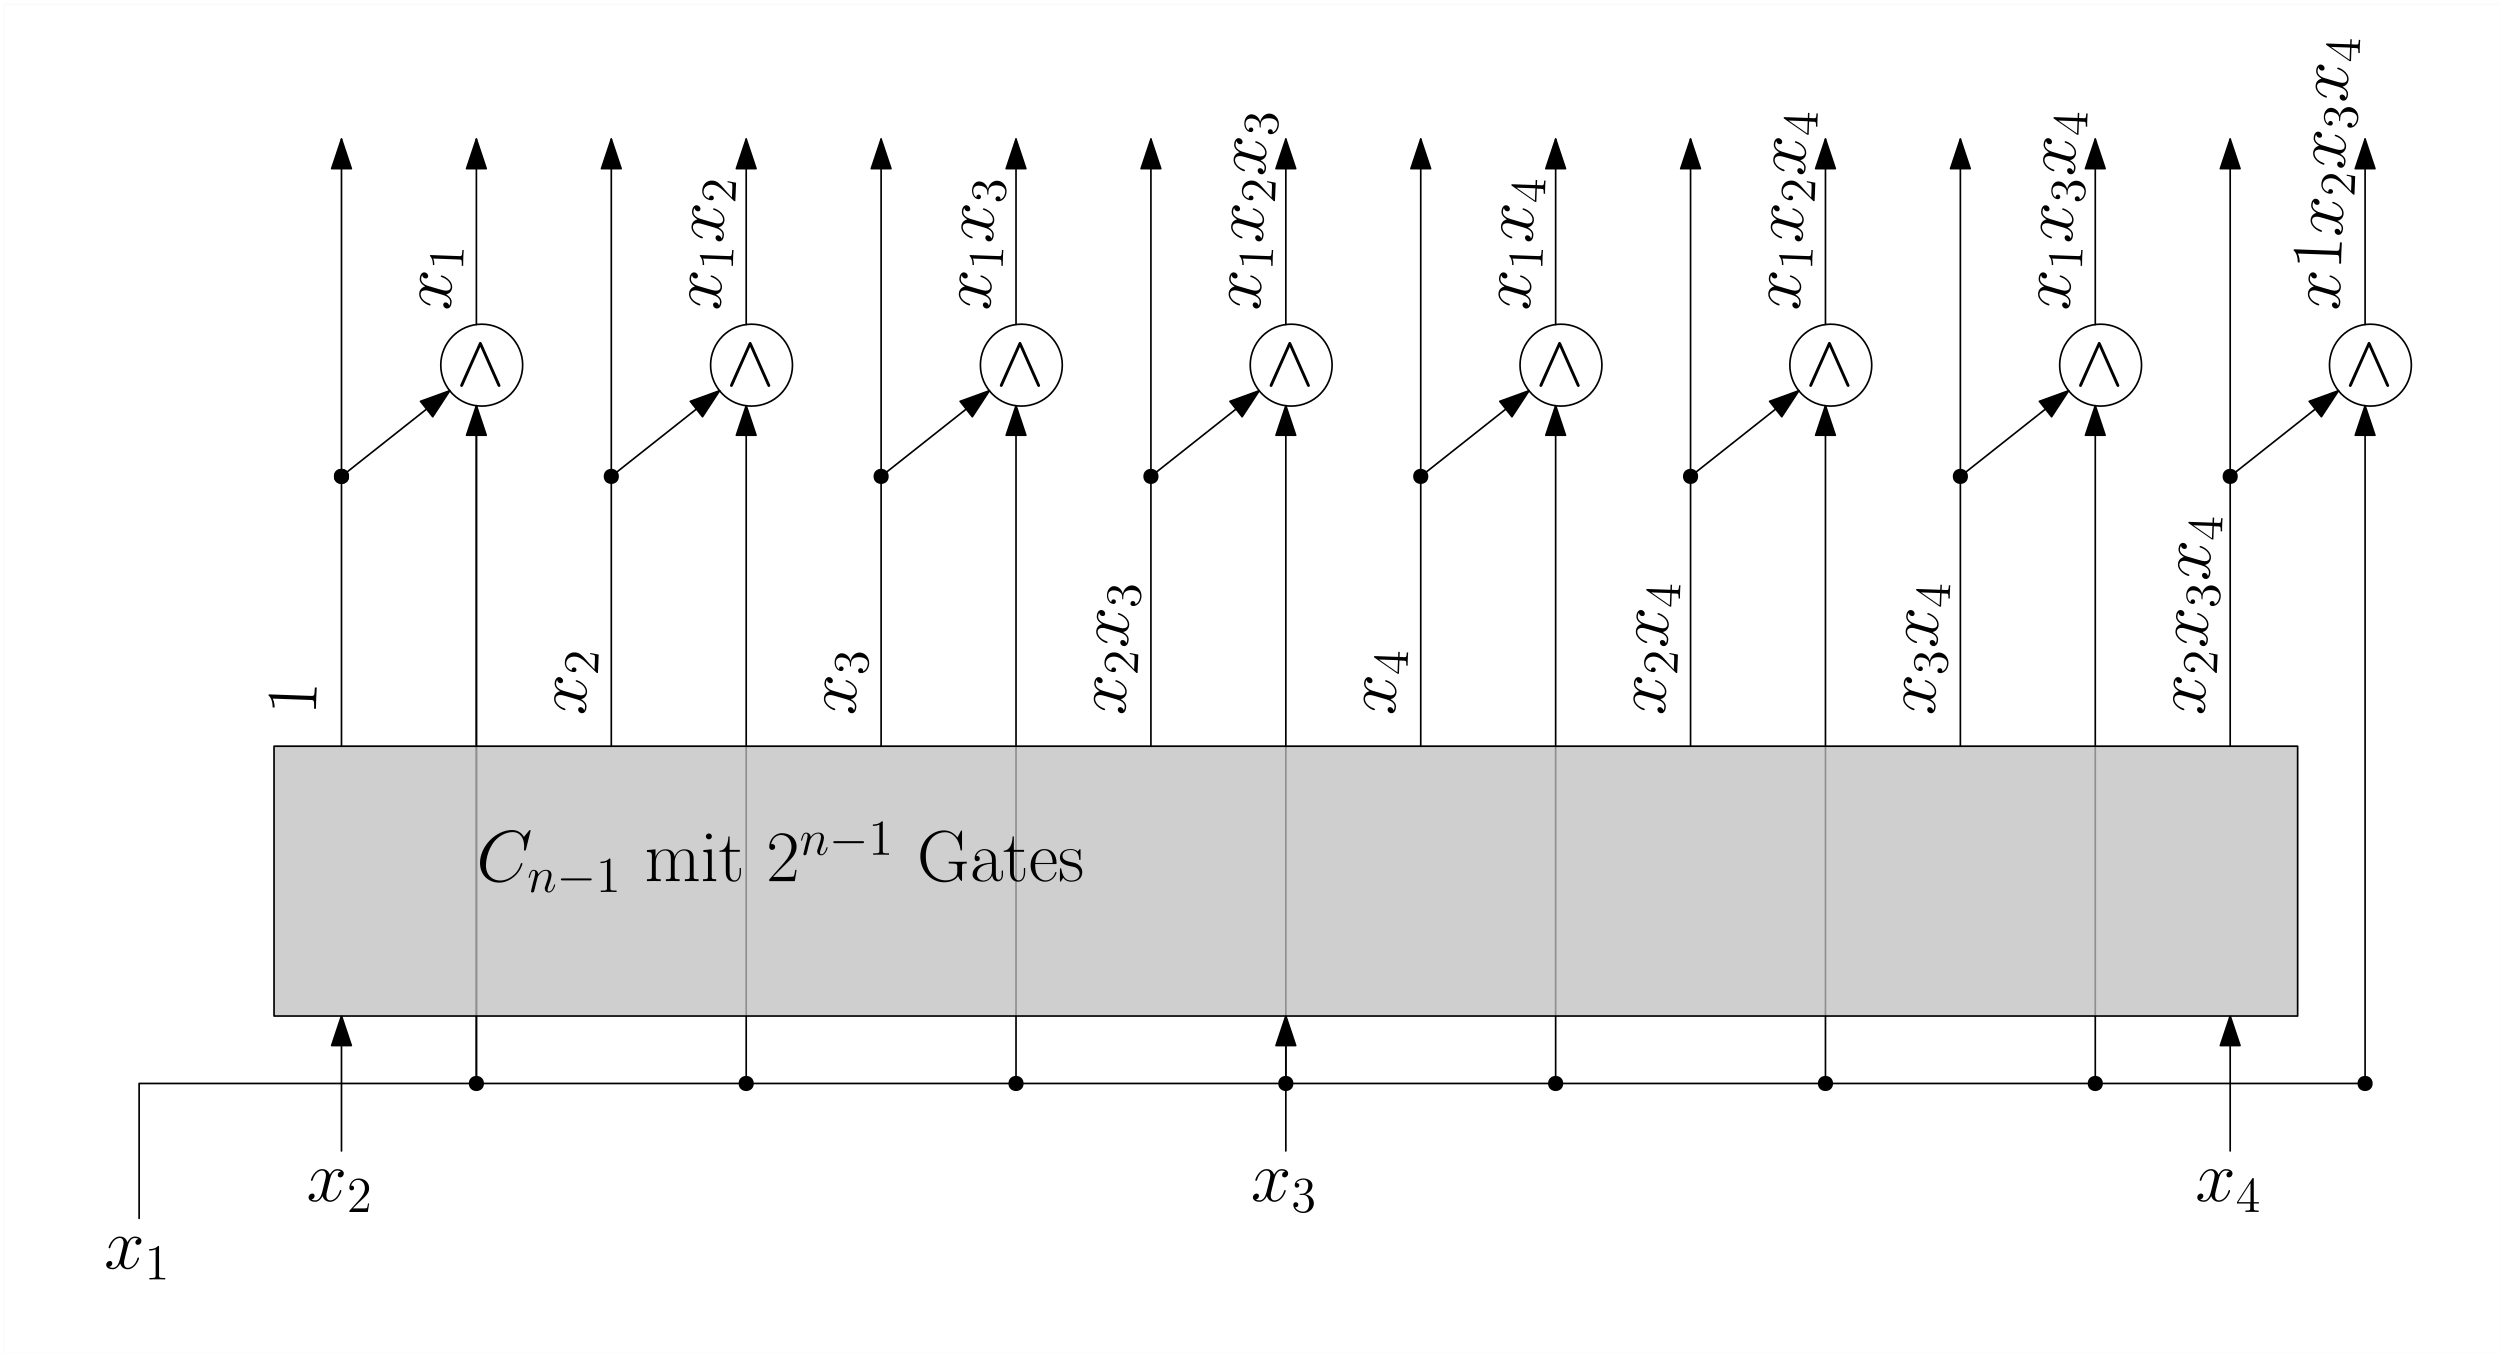 <?xml version="1.0" encoding="UTF-8"?>
<svg xmlns="http://www.w3.org/2000/svg" xmlns:xlink="http://www.w3.org/1999/xlink" width="593pt" height="321pt" viewBox="0 0 593 321" version="1.1">
<defs>
<g>
<symbol overflow="visible" id="glyph0-0">
<path style="stroke:none;" d=""/>
</symbol>
<symbol overflow="visible" id="glyph0-1">
<path style="stroke:none;" d="M 8.156 -7.031 C 7.609 -6.922 7.406 -6.516 7.406 -6.188 C 7.406 -5.766 7.734 -5.625 7.969 -5.625 C 8.484 -5.625 8.844 -6.078 8.844 -6.547 C 8.844 -7.266 8.031 -7.594 7.297 -7.594 C 6.25 -7.594 5.672 -6.562 5.516 -6.234 C 5.109 -7.531 4.047 -7.594 3.734 -7.594 C 1.984 -7.594 1.047 -5.344 1.047 -4.953 C 1.047 -4.891 1.125 -4.797 1.234 -4.797 C 1.375 -4.797 1.406 -4.906 1.453 -4.969 C 2.031 -6.891 3.188 -7.25 3.688 -7.25 C 4.453 -7.25 4.609 -6.531 4.609 -6.109 C 4.609 -5.734 4.516 -5.344 4.312 -4.516 L 3.719 -2.156 C 3.469 -1.125 2.969 -0.172 2.047 -0.172 C 1.969 -0.172 1.531 -0.172 1.172 -0.391 C 1.797 -0.516 1.922 -1.031 1.922 -1.234 C 1.922 -1.578 1.672 -1.797 1.344 -1.797 C 0.938 -1.797 0.484 -1.422 0.484 -0.875 C 0.484 -0.156 1.297 0.172 2.031 0.172 C 2.859 0.172 3.438 -0.484 3.812 -1.188 C 4.078 -0.172 4.938 0.172 5.578 0.172 C 7.328 0.172 8.266 -2.078 8.266 -2.469 C 8.266 -2.547 8.203 -2.625 8.094 -2.625 C 7.938 -2.625 7.922 -2.531 7.875 -2.391 C 7.406 -0.875 6.406 -0.172 5.625 -0.172 C 5.031 -0.172 4.703 -0.625 4.703 -1.328 C 4.703 -1.703 4.766 -1.984 5.047 -3.109 L 5.641 -5.453 C 5.906 -6.484 6.484 -7.25 7.281 -7.25 C 7.312 -7.25 7.797 -7.25 8.156 -7.031 Z M 8.156 -7.031 "/>
</symbol>
<symbol overflow="visible" id="glyph1-0">
<path style="stroke:none;" d=""/>
</symbol>
<symbol overflow="visible" id="glyph1-1">
<path style="stroke:none;" d="M 5.266 -2.016 L 5 -2.016 C 4.953 -1.812 4.859 -1.141 4.75 -0.953 C 4.656 -0.844 3.984 -0.844 3.625 -0.844 L 1.406 -0.844 C 1.734 -1.125 2.469 -1.891 2.766 -2.172 C 4.594 -3.844 5.266 -4.469 5.266 -5.656 C 5.266 -7.031 4.172 -7.953 2.781 -7.953 C 1.406 -7.953 0.578 -6.766 0.578 -5.734 C 0.578 -5.125 1.109 -5.125 1.141 -5.125 C 1.406 -5.125 1.703 -5.312 1.703 -5.688 C 1.703 -6.031 1.484 -6.25 1.141 -6.25 C 1.047 -6.25 1.016 -6.25 0.984 -6.234 C 1.203 -7.047 1.859 -7.609 2.625 -7.609 C 3.641 -7.609 4.266 -6.75 4.266 -5.656 C 4.266 -4.641 3.688 -3.75 3 -2.984 L 0.578 -0.281 L 0.578 0 L 4.953 0 Z M 5.266 -2.016 "/>
</symbol>
<symbol overflow="visible" id="glyph1-2">
<path style="stroke:none;" d="M 2.203 -4.297 C 2 -4.281 1.953 -4.266 1.953 -4.156 C 1.953 -4.047 2.016 -4.047 2.219 -4.047 L 2.766 -4.047 C 3.797 -4.047 4.25 -3.203 4.25 -2.062 C 4.25 -0.484 3.438 -0.078 2.844 -0.078 C 2.266 -0.078 1.297 -0.344 0.938 -1.141 C 1.328 -1.078 1.672 -1.297 1.672 -1.719 C 1.672 -2.062 1.422 -2.312 1.094 -2.312 C 0.797 -2.312 0.484 -2.141 0.484 -1.688 C 0.484 -0.625 1.547 0.25 2.875 0.25 C 4.297 0.25 5.359 -0.844 5.359 -2.047 C 5.359 -3.141 4.469 -4 3.328 -4.203 C 4.359 -4.5 5.031 -5.375 5.031 -6.312 C 5.031 -7.25 4.047 -7.953 2.891 -7.953 C 1.703 -7.953 0.812 -7.219 0.812 -6.344 C 0.812 -5.875 1.188 -5.766 1.359 -5.766 C 1.609 -5.766 1.906 -5.953 1.906 -6.312 C 1.906 -6.688 1.609 -6.859 1.344 -6.859 C 1.281 -6.859 1.25 -6.859 1.219 -6.844 C 1.672 -7.656 2.797 -7.656 2.859 -7.656 C 3.25 -7.656 4.031 -7.484 4.031 -6.312 C 4.031 -6.078 4 -5.422 3.641 -4.906 C 3.281 -4.375 2.875 -4.344 2.562 -4.328 Z M 2.203 -4.297 "/>
</symbol>
<symbol overflow="visible" id="glyph1-3">
<path style="stroke:none;" d="M 4.312 -7.781 C 4.312 -8.016 4.312 -8.062 4.141 -8.062 C 4.047 -8.062 4.016 -8.062 3.922 -7.922 L 0.328 -2.344 L 0.328 -2 L 3.469 -2 L 3.469 -0.906 C 3.469 -0.469 3.438 -0.344 2.562 -0.344 L 2.328 -0.344 L 2.328 0 C 2.609 -0.031 3.547 -0.031 3.891 -0.031 C 4.219 -0.031 5.172 -0.031 5.453 0 L 5.453 -0.344 L 5.219 -0.344 C 4.344 -0.344 4.312 -0.469 4.312 -0.906 L 4.312 -2 L 5.516 -2 L 5.516 -2.344 L 4.312 -2.344 Z M 3.531 -6.844 L 3.531 -2.344 L 0.625 -2.344 Z M 3.531 -6.844 "/>
</symbol>
<symbol overflow="visible" id="glyph1-4">
<path style="stroke:none;" d="M 3.438 -7.656 C 3.438 -7.938 3.438 -7.953 3.203 -7.953 C 2.922 -7.625 2.312 -7.188 1.094 -7.188 L 1.094 -6.844 C 1.359 -6.844 1.953 -6.844 2.625 -7.141 L 2.625 -0.922 C 2.625 -0.484 2.578 -0.344 1.531 -0.344 L 1.156 -0.344 L 1.156 0 C 1.484 -0.031 2.641 -0.031 3.031 -0.031 C 3.438 -0.031 4.578 -0.031 4.906 0 L 4.906 -0.344 L 4.531 -0.344 C 3.484 -0.344 3.438 -0.484 3.438 -0.922 Z M 3.438 -7.656 "/>
</symbol>
<symbol overflow="visible" id="glyph2-0">
<path style="stroke:none;" d=""/>
</symbol>
<symbol overflow="visible" id="glyph2-1">
<path style="stroke:none;" d="M -10.828 -4.984 C -11.172 -5 -11.188 -4.984 -11.203 -4.75 C -10.438 -4.047 -10.219 -3.016 -10.219 -2.047 C -10.219 -2 -10.219 -1.906 -10.188 -1.891 C -10.141 -1.875 -10.109 -1.875 -9.75 -1.859 C -9.734 -2.391 -9.812 -3.297 -10.188 -3.984 L -1.109 -3.656 C -0.516 -3.641 -0.328 -3.594 -0.375 -2.109 L -0.391 -1.594 L 0.062 -1.578 C 0.078 -2.406 0.094 -3.266 0.125 -4.094 C 0.156 -4.922 0.203 -5.781 0.25 -6.609 L -0.203 -6.625 L -0.234 -6.109 C -0.281 -4.625 -0.469 -4.609 -1.078 -4.625 Z M -10.828 -4.984 "/>
</symbol>
<symbol overflow="visible" id="glyph3-0">
<path style="stroke:none;" d=""/>
</symbol>
<symbol overflow="visible" id="glyph3-1">
<path style="stroke:none;" d="M -6.734 -8.422 C -6.641 -7.859 -6.234 -7.641 -5.906 -7.641 C -5.484 -7.625 -5.344 -7.938 -5.328 -8.172 C -5.312 -8.688 -5.75 -9.062 -6.219 -9.094 C -6.938 -9.109 -7.297 -8.312 -7.328 -7.578 C -7.359 -6.531 -6.359 -5.922 -6.031 -5.75 C -7.344 -5.391 -7.438 -4.328 -7.453 -4.016 C -7.516 -2.266 -5.312 -1.25 -4.922 -1.234 C -4.859 -1.234 -4.75 -1.297 -4.75 -1.406 C -4.75 -1.547 -4.859 -1.594 -4.922 -1.641 C -6.812 -2.281 -7.125 -3.453 -7.109 -3.953 C -7.078 -4.719 -6.359 -4.844 -5.938 -4.828 C -5.562 -4.828 -5.172 -4.719 -4.359 -4.484 L -2.016 -3.797 C -1 -3.516 -0.062 -2.969 -0.094 -2.047 C -0.094 -1.969 -0.109 -1.531 -0.344 -1.188 C -0.453 -1.812 -0.953 -1.953 -1.156 -1.969 C -1.5 -1.984 -1.734 -1.734 -1.75 -1.406 C -1.766 -1 -1.406 -0.531 -0.859 -0.516 C -0.141 -0.484 0.219 -1.297 0.25 -2.031 C 0.281 -2.859 -0.359 -3.453 -1.047 -3.859 C -0.016 -4.078 0.359 -4.938 0.375 -5.578 C 0.438 -7.328 -1.766 -8.344 -2.156 -8.359 C -2.234 -8.359 -2.328 -8.297 -2.328 -8.188 C -2.328 -8.031 -2.234 -8.016 -2.094 -7.969 C -0.594 -7.438 0.062 -6.406 0.031 -5.625 C 0.016 -5.031 -0.453 -4.719 -1.156 -4.75 C -1.531 -4.766 -1.812 -4.844 -2.922 -5.156 L -5.25 -5.844 C -6.266 -6.141 -7.016 -6.75 -6.984 -7.547 C -6.984 -7.578 -6.969 -8.062 -6.734 -8.422 Z M -6.734 -8.422 "/>
</symbol>
<symbol overflow="visible" id="glyph4-0">
<path style="stroke:none;" d=""/>
</symbol>
<symbol overflow="visible" id="glyph4-1">
<path style="stroke:none;" d="M -1.828 -5.344 L -1.828 -5.078 C -1.625 -5.016 -0.953 -4.906 -0.781 -4.781 C -0.672 -4.688 -0.703 -4.016 -0.703 -3.656 L -0.797 -1.438 C -1.062 -1.781 -1.797 -2.531 -2.062 -2.844 C -3.672 -4.734 -4.281 -5.438 -5.469 -5.469 C -6.844 -5.531 -7.797 -4.469 -7.844 -3.078 C -7.906 -1.703 -6.75 -0.828 -5.719 -0.797 C -5.109 -0.766 -5.078 -1.297 -5.078 -1.328 C -5.078 -1.594 -5.25 -1.906 -5.625 -1.906 C -5.969 -1.922 -6.188 -1.719 -6.203 -1.375 C -6.219 -1.281 -6.219 -1.25 -6.203 -1.219 C -7 -1.469 -7.547 -2.141 -7.516 -2.906 C -7.469 -3.922 -6.594 -4.516 -5.5 -4.469 C -4.484 -4.438 -3.609 -3.828 -2.875 -3.109 L -0.266 -0.594 L 0.016 -0.578 L 0.188 -4.953 Z M -1.828 -5.344 "/>
</symbol>
<symbol overflow="visible" id="glyph4-2">
<path style="stroke:none;" d="M -4.219 -2.359 C -4.203 -2.156 -4.188 -2.109 -4.078 -2.109 C -3.969 -2.109 -3.969 -2.172 -3.969 -2.375 L -3.938 -2.922 C -3.906 -3.953 -3.047 -4.375 -1.906 -4.328 C -0.328 -4.266 0.047 -3.438 0.031 -2.844 C 0 -2.266 -0.297 -1.312 -1.109 -0.984 C -1.031 -1.375 -1.234 -1.719 -1.656 -1.734 C -2 -1.75 -2.266 -1.5 -2.266 -1.172 C -2.281 -0.875 -2.125 -0.562 -1.672 -0.547 C -0.609 -0.5 0.312 -1.531 0.359 -2.859 C 0.406 -4.281 -0.641 -5.391 -1.844 -5.438 C -2.938 -5.469 -3.828 -4.609 -4.078 -3.484 C -4.344 -4.531 -5.188 -5.234 -6.125 -5.266 C -7.062 -5.297 -7.797 -4.344 -7.844 -3.188 C -7.891 -2 -7.188 -1.078 -6.312 -1.047 C -5.844 -1.031 -5.719 -1.406 -5.719 -1.578 C -5.703 -1.828 -5.875 -2.125 -6.234 -2.141 C -6.609 -2.156 -6.797 -1.859 -6.812 -1.594 C -6.812 -1.531 -6.812 -1.5 -6.797 -1.469 C -7.594 -1.953 -7.547 -3.078 -7.547 -3.141 C -7.531 -3.531 -7.328 -4.312 -6.156 -4.266 C -5.922 -4.25 -5.281 -4.203 -4.766 -3.828 C -4.25 -3.438 -4.234 -3.031 -4.234 -2.719 Z M -4.219 -2.359 "/>
</symbol>
<symbol overflow="visible" id="glyph4-3">
<path style="stroke:none;" d="M -7.625 -4.594 C -7.859 -4.609 -7.906 -4.609 -7.906 -4.438 C -7.906 -4.344 -7.906 -4.312 -7.781 -4.219 L -2.328 -0.422 L -1.984 -0.406 L -1.875 -3.547 L -0.781 -3.5 C -0.344 -3.484 -0.219 -3.453 -0.25 -2.578 L -0.25 -2.344 L 0.094 -2.328 C 0.062 -2.609 0.094 -3.547 0.109 -3.891 C 0.125 -4.219 0.156 -5.172 0.203 -5.453 L -0.141 -5.469 L -0.156 -5.234 C -0.188 -4.359 -0.312 -4.328 -0.75 -4.344 L -1.844 -4.391 L -1.797 -5.594 L -2.141 -5.609 L -2.188 -4.406 Z M -6.719 -3.781 L -2.219 -3.625 L -2.328 -0.719 Z M -6.719 -3.781 "/>
</symbol>
<symbol overflow="visible" id="glyph4-4">
<path style="stroke:none;" d="M -7.531 -3.719 C -7.812 -3.734 -7.828 -3.734 -7.828 -3.5 C -7.516 -3.203 -7.109 -2.578 -7.141 -1.359 L -6.797 -1.344 C -6.797 -1.609 -6.766 -2.203 -7.047 -2.891 L -0.828 -2.656 C -0.391 -2.641 -0.25 -2.594 -0.281 -1.547 L -0.297 -1.172 L 0.047 -1.156 C 0.031 -1.484 0.062 -2.641 0.078 -3.031 C 0.094 -3.438 0.141 -4.578 0.188 -4.906 L -0.156 -4.922 L -0.172 -4.547 C -0.219 -3.5 -0.359 -3.453 -0.797 -3.469 Z M -7.531 -3.719 "/>
</symbol>
<symbol overflow="visible" id="glyph5-0">
<path style="stroke:none;" d=""/>
</symbol>
<symbol overflow="visible" id="glyph5-1">
<path style="stroke:none;" d="M -6.734 -8.422 C -6.641 -7.859 -6.234 -7.641 -5.906 -7.641 C -5.484 -7.625 -5.344 -7.938 -5.328 -8.172 C -5.312 -8.688 -5.75 -9.062 -6.219 -9.094 C -6.938 -9.109 -7.297 -8.312 -7.328 -7.578 C -7.359 -6.531 -6.359 -5.922 -6.031 -5.75 C -7.344 -5.391 -7.438 -4.328 -7.453 -4.016 C -7.516 -2.266 -5.312 -1.25 -4.922 -1.234 C -4.859 -1.234 -4.75 -1.297 -4.75 -1.406 C -4.75 -1.547 -4.859 -1.594 -4.922 -1.641 C -6.812 -2.281 -7.125 -3.453 -7.109 -3.953 C -7.078 -4.719 -6.359 -4.844 -5.938 -4.828 C -5.562 -4.828 -5.172 -4.719 -4.359 -4.484 L -2.016 -3.797 C -1 -3.516 -0.062 -2.969 -0.094 -2.047 C -0.094 -1.969 -0.109 -1.531 -0.344 -1.188 C -0.453 -1.812 -0.953 -1.953 -1.156 -1.969 C -1.5 -1.984 -1.734 -1.734 -1.75 -1.406 C -1.766 -1 -1.406 -0.531 -0.859 -0.516 C -0.141 -0.484 0.219 -1.297 0.25 -2.031 C 0.281 -2.859 -0.359 -3.453 -1.047 -3.859 C -0.016 -4.078 0.359 -4.938 0.375 -5.578 C 0.438 -7.328 -1.766 -8.344 -2.156 -8.359 C -2.234 -8.359 -2.328 -8.297 -2.328 -8.188 C -2.328 -8.031 -2.234 -8.016 -2.094 -7.969 C -0.594 -7.438 0.062 -6.406 0.031 -5.625 C 0.016 -5.031 -0.453 -4.719 -1.156 -4.75 C -1.531 -4.766 -1.812 -4.844 -2.922 -5.156 L -5.25 -5.844 C -6.266 -6.141 -7.016 -6.75 -6.984 -7.547 C -6.984 -7.578 -6.969 -8.062 -6.734 -8.422 Z M -6.734 -8.422 "/>
</symbol>
<symbol overflow="visible" id="glyph6-0">
<path style="stroke:none;" d=""/>
</symbol>
<symbol overflow="visible" id="glyph6-1">
<path style="stroke:none;" d="M -4.219 -2.359 C -4.203 -2.156 -4.188 -2.109 -4.078 -2.109 C -3.969 -2.109 -3.969 -2.172 -3.969 -2.375 L -3.938 -2.922 C -3.906 -3.953 -3.047 -4.375 -1.906 -4.328 C -0.328 -4.266 0.047 -3.438 0.031 -2.844 C 0 -2.266 -0.297 -1.312 -1.109 -0.984 C -1.031 -1.375 -1.234 -1.719 -1.656 -1.734 C -2 -1.75 -2.266 -1.5 -2.266 -1.172 C -2.281 -0.875 -2.125 -0.562 -1.672 -0.547 C -0.609 -0.5 0.312 -1.531 0.359 -2.859 C 0.406 -4.281 -0.641 -5.391 -1.844 -5.438 C -2.938 -5.469 -3.828 -4.609 -4.078 -3.484 C -4.344 -4.531 -5.188 -5.234 -6.125 -5.266 C -7.062 -5.297 -7.797 -4.344 -7.844 -3.188 C -7.891 -2 -7.188 -1.078 -6.312 -1.047 C -5.844 -1.031 -5.719 -1.406 -5.719 -1.578 C -5.703 -1.828 -5.875 -2.125 -6.234 -2.141 C -6.609 -2.156 -6.797 -1.859 -6.812 -1.594 C -6.812 -1.531 -6.812 -1.5 -6.797 -1.469 C -7.594 -1.953 -7.547 -3.078 -7.547 -3.141 C -7.531 -3.531 -7.328 -4.312 -6.156 -4.266 C -5.922 -4.25 -5.281 -4.203 -4.766 -3.828 C -4.25 -3.438 -4.234 -3.031 -4.234 -2.719 Z M -4.219 -2.359 "/>
</symbol>
<symbol overflow="visible" id="glyph6-2">
<path style="stroke:none;" d="M -7.625 -4.594 C -7.859 -4.609 -7.906 -4.609 -7.906 -4.438 C -7.906 -4.344 -7.906 -4.312 -7.781 -4.219 L -2.328 -0.422 L -1.984 -0.406 L -1.875 -3.547 L -0.781 -3.5 C -0.344 -3.484 -0.219 -3.453 -0.25 -2.578 L -0.25 -2.344 L 0.094 -2.328 C 0.062 -2.609 0.094 -3.547 0.109 -3.891 C 0.125 -4.219 0.156 -5.172 0.203 -5.453 L -0.141 -5.469 L -0.156 -5.234 C -0.188 -4.359 -0.312 -4.328 -0.75 -4.344 L -1.844 -4.391 L -1.797 -5.594 L -2.141 -5.609 L -2.188 -4.406 Z M -6.719 -3.781 L -2.219 -3.625 L -2.328 -0.719 Z M -6.719 -3.781 "/>
</symbol>
<symbol overflow="visible" id="glyph6-3">
<path style="stroke:none;" d="M -1.828 -5.344 L -1.828 -5.078 C -1.625 -5.016 -0.953 -4.906 -0.781 -4.781 C -0.672 -4.688 -0.703 -4.016 -0.703 -3.656 L -0.797 -1.438 C -1.062 -1.781 -1.797 -2.531 -2.062 -2.844 C -3.672 -4.734 -4.281 -5.438 -5.469 -5.469 C -6.844 -5.531 -7.797 -4.469 -7.844 -3.078 C -7.906 -1.703 -6.75 -0.828 -5.719 -0.797 C -5.109 -0.766 -5.078 -1.297 -5.078 -1.328 C -5.078 -1.594 -5.25 -1.906 -5.625 -1.906 C -5.969 -1.922 -6.188 -1.719 -6.203 -1.375 C -6.219 -1.281 -6.219 -1.25 -6.203 -1.219 C -7 -1.469 -7.547 -2.141 -7.516 -2.906 C -7.469 -3.922 -6.594 -4.516 -5.5 -4.469 C -4.484 -4.438 -3.609 -3.828 -2.875 -3.109 L -0.266 -0.594 L 0.016 -0.578 L 0.188 -4.953 Z M -1.828 -5.344 "/>
</symbol>
<symbol overflow="visible" id="glyph7-0">
<path style="stroke:none;" d=""/>
</symbol>
<symbol overflow="visible" id="glyph7-1">
<path style="stroke:none;" d="M -6.734 -8.422 C -6.641 -7.859 -6.234 -7.641 -5.906 -7.641 C -5.484 -7.625 -5.344 -7.938 -5.328 -8.172 C -5.312 -8.688 -5.75 -9.062 -6.219 -9.094 C -6.938 -9.109 -7.297 -8.312 -7.328 -7.578 C -7.359 -6.531 -6.359 -5.922 -6.031 -5.75 C -7.344 -5.391 -7.438 -4.328 -7.453 -4.016 C -7.516 -2.266 -5.312 -1.25 -4.922 -1.234 C -4.859 -1.234 -4.75 -1.297 -4.75 -1.406 C -4.75 -1.547 -4.859 -1.594 -4.922 -1.641 C -6.812 -2.281 -7.125 -3.453 -7.109 -3.953 C -7.078 -4.719 -6.359 -4.844 -5.938 -4.828 C -5.562 -4.828 -5.172 -4.719 -4.359 -4.484 L -2.016 -3.797 C -1 -3.516 -0.062 -2.969 -0.094 -2.047 C -0.094 -1.969 -0.109 -1.531 -0.344 -1.188 C -0.453 -1.812 -0.953 -1.953 -1.156 -1.969 C -1.5 -1.984 -1.734 -1.734 -1.75 -1.406 C -1.766 -1 -1.406 -0.531 -0.859 -0.516 C -0.141 -0.484 0.219 -1.297 0.25 -2.031 C 0.281 -2.859 -0.359 -3.453 -1.047 -3.859 C -0.016 -4.078 0.359 -4.938 0.375 -5.578 C 0.438 -7.328 -1.766 -8.344 -2.156 -8.359 C -2.234 -8.359 -2.328 -8.297 -2.328 -8.188 C -2.328 -8.031 -2.234 -8.016 -2.094 -7.969 C -0.594 -7.438 0.062 -6.406 0.031 -5.625 C 0.016 -5.031 -0.453 -4.719 -1.156 -4.75 C -1.531 -4.766 -1.812 -4.844 -2.922 -5.156 L -5.25 -5.844 C -6.266 -6.141 -7.016 -6.75 -6.984 -7.547 C -6.984 -7.578 -6.969 -8.062 -6.734 -8.422 Z M -6.734 -8.422 "/>
</symbol>
<symbol overflow="visible" id="glyph8-0">
<path style="stroke:none;" d=""/>
</symbol>
<symbol overflow="visible" id="glyph8-1">
<path style="stroke:none;" d="M -7.625 -4.594 C -7.859 -4.609 -7.906 -4.609 -7.906 -4.438 C -7.906 -4.344 -7.906 -4.312 -7.781 -4.219 L -2.328 -0.422 L -1.984 -0.406 L -1.875 -3.547 L -0.781 -3.5 C -0.344 -3.484 -0.219 -3.453 -0.25 -2.578 L -0.25 -2.344 L 0.094 -2.328 C 0.062 -2.609 0.094 -3.547 0.109 -3.891 C 0.125 -4.219 0.156 -5.172 0.203 -5.453 L -0.141 -5.469 L -0.156 -5.234 C -0.188 -4.359 -0.312 -4.328 -0.75 -4.344 L -1.844 -4.391 L -1.797 -5.594 L -2.141 -5.609 L -2.188 -4.406 Z M -6.719 -3.781 L -2.219 -3.625 L -2.328 -0.719 Z M -6.719 -3.781 "/>
</symbol>
<symbol overflow="visible" id="glyph8-2">
<path style="stroke:none;" d="M -4.219 -2.359 C -4.203 -2.156 -4.188 -2.109 -4.078 -2.109 C -3.969 -2.109 -3.969 -2.172 -3.969 -2.375 L -3.938 -2.922 C -3.906 -3.953 -3.047 -4.375 -1.906 -4.328 C -0.328 -4.266 0.047 -3.438 0.031 -2.844 C 0 -2.266 -0.297 -1.312 -1.109 -0.984 C -1.031 -1.375 -1.234 -1.719 -1.656 -1.734 C -2 -1.75 -2.266 -1.5 -2.266 -1.172 C -2.281 -0.875 -2.125 -0.562 -1.672 -0.547 C -0.609 -0.5 0.312 -1.531 0.359 -2.859 C 0.406 -4.281 -0.641 -5.391 -1.844 -5.438 C -2.938 -5.469 -3.828 -4.609 -4.078 -3.484 C -4.344 -4.531 -5.188 -5.234 -6.125 -5.266 C -7.062 -5.297 -7.797 -4.344 -7.844 -3.188 C -7.891 -2 -7.188 -1.078 -6.312 -1.047 C -5.844 -1.031 -5.719 -1.406 -5.719 -1.578 C -5.703 -1.828 -5.875 -2.125 -6.234 -2.141 C -6.609 -2.156 -6.797 -1.859 -6.812 -1.594 C -6.812 -1.531 -6.812 -1.5 -6.797 -1.469 C -7.594 -1.953 -7.547 -3.078 -7.547 -3.141 C -7.531 -3.531 -7.328 -4.312 -6.156 -4.266 C -5.922 -4.25 -5.281 -4.203 -4.766 -3.828 C -4.25 -3.438 -4.234 -3.031 -4.234 -2.719 Z M -4.219 -2.359 "/>
</symbol>
<symbol overflow="visible" id="glyph9-0">
<path style="stroke:none;" d=""/>
</symbol>
<symbol overflow="visible" id="glyph9-1">
<path style="stroke:none;" d="M 6.125 -9.938 C 5.984 -10.234 5.891 -10.297 5.734 -10.297 C 5.516 -10.297 5.453 -10.172 5.359 -9.938 L 1.062 -0.312 C 0.969 -0.094 0.953 -0.047 0.953 0.031 C 0.953 0.219 1.109 0.375 1.297 0.375 C 1.406 0.375 1.547 0.344 1.688 0.016 L 5.734 -9.109 L 9.781 0.016 C 9.938 0.375 10.109 0.375 10.172 0.375 C 10.359 0.375 10.516 0.219 10.516 0.031 C 10.516 0 10.516 -0.031 10.422 -0.234 Z M 6.125 -9.938 "/>
</symbol>
<symbol overflow="visible" id="glyph10-0">
<path style="stroke:none;" d=""/>
</symbol>
<symbol overflow="visible" id="glyph10-1">
<path style="stroke:none;" d="M 12.859 -11.969 C 12.859 -12.125 12.734 -12.125 12.703 -12.125 C 12.672 -12.125 12.609 -12.125 12.469 -11.953 L 11.281 -10.5 C 10.672 -11.531 9.734 -12.125 8.438 -12.125 C 4.719 -12.125 0.859 -8.344 0.859 -4.312 C 0.859 -1.422 2.875 0.359 5.391 0.359 C 6.766 0.359 7.969 -0.219 8.969 -1.062 C 10.469 -2.328 10.922 -4 10.922 -4.125 C 10.922 -4.281 10.781 -4.281 10.734 -4.281 C 10.578 -4.281 10.562 -4.188 10.516 -4.109 C 9.734 -1.422 7.406 -0.141 5.688 -0.141 C 3.859 -0.141 2.266 -1.312 2.266 -3.75 C 2.266 -4.312 2.438 -7.297 4.391 -9.562 C 5.344 -10.656 6.953 -11.625 8.594 -11.625 C 10.484 -11.625 11.328 -10.062 11.328 -8.297 C 11.328 -7.859 11.281 -7.469 11.281 -7.406 C 11.281 -7.25 11.453 -7.25 11.5 -7.25 C 11.688 -7.25 11.703 -7.266 11.781 -7.578 Z M 12.859 -11.969 "/>
</symbol>
<symbol overflow="visible" id="glyph11-0">
<path style="stroke:none;" d=""/>
</symbol>
<symbol overflow="visible" id="glyph11-1">
<path style="stroke:none;" d="M 2.469 -3.5 C 2.484 -3.578 2.781 -4.172 3.234 -4.547 C 3.531 -4.844 3.938 -5.031 4.406 -5.031 C 4.891 -5.031 5.062 -4.672 5.062 -4.203 C 5.062 -3.516 4.562 -2.156 4.328 -1.5 C 4.219 -1.219 4.156 -1.062 4.156 -0.844 C 4.156 -0.312 4.531 0.125 5.109 0.125 C 6.219 0.125 6.641 -1.641 6.641 -1.703 C 6.641 -1.766 6.594 -1.812 6.516 -1.812 C 6.406 -1.812 6.391 -1.781 6.328 -1.578 C 6.062 -0.594 5.609 -0.125 5.141 -0.125 C 5.016 -0.125 4.828 -0.125 4.828 -0.516 C 4.828 -0.812 4.953 -1.172 5.031 -1.344 C 5.266 -2 5.766 -3.328 5.766 -4.016 C 5.766 -4.734 5.359 -5.266 4.453 -5.266 C 3.375 -5.266 2.828 -4.516 2.609 -4.219 C 2.562 -4.906 2.078 -5.266 1.547 -5.266 C 1.172 -5.266 0.906 -5.047 0.703 -4.641 C 0.484 -4.203 0.328 -3.484 0.328 -3.438 C 0.328 -3.391 0.375 -3.328 0.453 -3.328 C 0.547 -3.328 0.562 -3.344 0.641 -3.625 C 0.828 -4.344 1.047 -5.031 1.516 -5.031 C 1.797 -5.031 1.891 -4.844 1.891 -4.484 C 1.891 -4.219 1.766 -3.75 1.688 -3.375 L 1.344 -2.094 C 1.297 -1.859 1.172 -1.328 1.109 -1.109 C 1.031 -0.797 0.891 -0.234 0.891 -0.172 C 0.891 -0.016 1.031 0.125 1.203 0.125 C 1.344 0.125 1.516 0.047 1.609 -0.125 C 1.641 -0.188 1.75 -0.609 1.812 -0.844 L 2.062 -1.922 Z M 2.469 -3.5 "/>
</symbol>
<symbol overflow="visible" id="glyph12-0">
<path style="stroke:none;" d=""/>
</symbol>
<symbol overflow="visible" id="glyph12-1">
<path style="stroke:none;" d="M 7.875 -2.75 C 8.078 -2.75 8.297 -2.75 8.297 -2.984 C 8.297 -3.234 8.078 -3.234 7.875 -3.234 L 1.406 -3.234 C 1.203 -3.234 0.984 -3.234 0.984 -2.984 C 0.984 -2.75 1.203 -2.75 1.406 -2.75 Z M 7.875 -2.75 "/>
</symbol>
<symbol overflow="visible" id="glyph13-0">
<path style="stroke:none;" d=""/>
</symbol>
<symbol overflow="visible" id="glyph13-1">
<path style="stroke:none;" d="M 3.438 -7.656 C 3.438 -7.938 3.438 -7.953 3.203 -7.953 C 2.922 -7.625 2.312 -7.188 1.094 -7.188 L 1.094 -6.844 C 1.359 -6.844 1.953 -6.844 2.625 -7.141 L 2.625 -0.922 C 2.625 -0.484 2.578 -0.344 1.531 -0.344 L 1.156 -0.344 L 1.156 0 C 1.484 -0.031 2.641 -0.031 3.031 -0.031 C 3.438 -0.031 4.578 -0.031 4.906 0 L 4.906 -0.344 L 4.531 -0.344 C 3.484 -0.344 3.438 -0.484 3.438 -0.922 Z M 3.438 -7.656 "/>
</symbol>
<symbol overflow="visible" id="glyph14-0">
<path style="stroke:none;" d=""/>
</symbol>
<symbol overflow="visible" id="glyph14-1">
<path style="stroke:none;" d="M 11.641 -5.234 C 11.641 -6.094 11.484 -7.547 9.438 -7.547 C 8.266 -7.547 7.453 -6.75 7.141 -5.812 L 7.125 -5.812 C 6.922 -7.234 5.906 -7.547 4.938 -7.547 C 3.578 -7.547 2.875 -6.484 2.625 -5.797 L 2.594 -5.797 L 2.594 -7.547 L 0.562 -7.359 L 0.562 -6.906 C 1.578 -6.906 1.734 -6.797 1.734 -5.969 L 1.734 -1.188 C 1.734 -0.531 1.672 -0.453 0.562 -0.453 L 0.562 0 C 0.984 -0.031 1.734 -0.031 2.188 -0.031 C 2.641 -0.031 3.406 -0.031 3.828 0 L 3.828 -0.453 C 2.719 -0.453 2.656 -0.516 2.656 -1.188 L 2.656 -4.5 C 2.656 -6.078 3.609 -7.266 4.828 -7.266 C 6.094 -7.266 6.234 -6.125 6.234 -5.297 L 6.234 -1.188 C 6.234 -0.531 6.172 -0.453 5.062 -0.453 L 5.062 0 C 5.469 -0.031 6.234 -0.031 6.688 -0.031 C 7.125 -0.031 7.906 -0.031 8.312 0 L 8.312 -0.453 C 7.219 -0.453 7.141 -0.516 7.141 -1.188 L 7.141 -4.5 C 7.141 -6.078 8.109 -7.266 9.312 -7.266 C 10.594 -7.266 10.734 -6.125 10.734 -5.297 L 10.734 -1.188 C 10.734 -0.531 10.656 -0.453 9.562 -0.453 L 9.562 0 C 9.969 -0.031 10.734 -0.031 11.172 -0.031 C 11.625 -0.031 12.391 -0.031 12.812 0 L 12.812 -0.453 C 11.703 -0.453 11.641 -0.516 11.641 -1.188 Z M 11.641 -5.234 "/>
</symbol>
<symbol overflow="visible" id="glyph14-2">
<path style="stroke:none;" d="M 2.672 -10.609 C 2.672 -10.984 2.359 -11.312 1.969 -11.312 C 1.578 -11.312 1.25 -11 1.25 -10.609 C 1.25 -10.234 1.562 -9.906 1.969 -9.906 C 2.344 -9.906 2.672 -10.203 2.672 -10.609 Z M 0.656 -7.359 L 0.656 -6.906 C 1.625 -6.906 1.75 -6.797 1.75 -5.969 L 1.75 -1.188 C 1.75 -0.531 1.688 -0.453 0.578 -0.453 L 0.578 0 C 1 -0.031 1.734 -0.031 2.172 -0.031 C 2.578 -0.031 3.281 -0.031 3.688 0 L 3.688 -0.453 C 2.672 -0.453 2.641 -0.547 2.641 -1.172 L 2.641 -7.547 Z M 0.656 -7.359 "/>
</symbol>
<symbol overflow="visible" id="glyph14-3">
<path style="stroke:none;" d="M 2.594 -6.953 L 5.016 -6.953 L 5.016 -7.406 L 2.594 -7.406 L 2.594 -10.594 L 2.297 -10.594 C 2.25 -8.812 1.656 -7.266 0.188 -7.234 L 0.188 -6.953 L 1.688 -6.953 L 1.688 -2.125 C 1.688 -1.797 1.688 0.141 3.688 0.141 C 4.703 0.141 5.281 -0.859 5.281 -2.141 L 5.281 -3.109 L 4.969 -3.109 L 4.969 -2.156 C 4.969 -0.969 4.516 -0.172 3.781 -0.172 C 3.281 -0.172 2.594 -0.516 2.594 -2.078 Z M 2.594 -6.953 "/>
</symbol>
<symbol overflow="visible" id="glyph14-4">
<path style="stroke:none;" d="M 7.188 -2.672 L 6.875 -2.672 C 6.703 -1.453 6.562 -1.234 6.484 -1.141 C 6.406 -1 5.172 -1 4.922 -1 L 1.625 -1 C 2.234 -1.672 3.438 -2.891 4.906 -4.312 C 5.953 -5.297 7.188 -6.469 7.188 -8.172 C 7.188 -10.203 5.562 -11.375 3.75 -11.375 C 1.859 -11.375 0.703 -9.719 0.703 -8.156 C 0.703 -7.484 1.203 -7.406 1.406 -7.406 C 1.578 -7.406 2.094 -7.5 2.094 -8.109 C 2.094 -8.641 1.656 -8.797 1.406 -8.797 C 1.312 -8.797 1.203 -8.781 1.141 -8.75 C 1.469 -10.203 2.469 -10.938 3.516 -10.938 C 5.016 -10.938 5.984 -9.75 5.984 -8.172 C 5.984 -6.688 5.109 -5.391 4.125 -4.266 L 0.703 -0.391 L 0.703 0 L 6.766 0 Z M 7.188 -2.672 "/>
</symbol>
<symbol overflow="visible" id="glyph15-0">
<path style="stroke:none;" d=""/>
</symbol>
<symbol overflow="visible" id="glyph15-1">
<path style="stroke:none;" d="M 2.469 -3.5 C 2.484 -3.578 2.781 -4.172 3.234 -4.547 C 3.531 -4.844 3.938 -5.031 4.406 -5.031 C 4.891 -5.031 5.062 -4.672 5.062 -4.203 C 5.062 -3.516 4.562 -2.156 4.328 -1.5 C 4.219 -1.219 4.156 -1.062 4.156 -0.844 C 4.156 -0.312 4.531 0.125 5.109 0.125 C 6.219 0.125 6.641 -1.641 6.641 -1.703 C 6.641 -1.766 6.594 -1.812 6.516 -1.812 C 6.406 -1.812 6.391 -1.781 6.328 -1.578 C 6.062 -0.594 5.609 -0.125 5.141 -0.125 C 5.016 -0.125 4.828 -0.125 4.828 -0.516 C 4.828 -0.812 4.953 -1.172 5.031 -1.344 C 5.266 -2 5.766 -3.328 5.766 -4.016 C 5.766 -4.734 5.359 -5.266 4.453 -5.266 C 3.375 -5.266 2.828 -4.516 2.609 -4.219 C 2.562 -4.906 2.078 -5.266 1.547 -5.266 C 1.172 -5.266 0.906 -5.047 0.703 -4.641 C 0.484 -4.203 0.328 -3.484 0.328 -3.438 C 0.328 -3.391 0.375 -3.328 0.453 -3.328 C 0.547 -3.328 0.562 -3.344 0.641 -3.625 C 0.828 -4.344 1.047 -5.031 1.516 -5.031 C 1.797 -5.031 1.891 -4.844 1.891 -4.484 C 1.891 -4.219 1.766 -3.75 1.688 -3.375 L 1.344 -2.094 C 1.297 -1.859 1.172 -1.328 1.109 -1.109 C 1.031 -0.797 0.891 -0.234 0.891 -0.172 C 0.891 -0.016 1.031 0.125 1.203 0.125 C 1.344 0.125 1.516 0.047 1.609 -0.125 C 1.641 -0.188 1.75 -0.609 1.812 -0.844 L 2.062 -1.922 Z M 2.469 -3.5 "/>
</symbol>
<symbol overflow="visible" id="glyph16-0">
<path style="stroke:none;" d=""/>
</symbol>
<symbol overflow="visible" id="glyph16-1">
<path style="stroke:none;" d="M 7.875 -2.75 C 8.078 -2.75 8.297 -2.75 8.297 -2.984 C 8.297 -3.234 8.078 -3.234 7.875 -3.234 L 1.406 -3.234 C 1.203 -3.234 0.984 -3.234 0.984 -2.984 C 0.984 -2.75 1.203 -2.75 1.406 -2.75 Z M 7.875 -2.75 "/>
</symbol>
<symbol overflow="visible" id="glyph17-0">
<path style="stroke:none;" d=""/>
</symbol>
<symbol overflow="visible" id="glyph17-1">
<path style="stroke:none;" d="M 3.438 -7.656 C 3.438 -7.938 3.438 -7.953 3.203 -7.953 C 2.922 -7.625 2.312 -7.188 1.094 -7.188 L 1.094 -6.844 C 1.359 -6.844 1.953 -6.844 2.625 -7.141 L 2.625 -0.922 C 2.625 -0.484 2.578 -0.344 1.531 -0.344 L 1.156 -0.344 L 1.156 0 C 1.484 -0.031 2.641 -0.031 3.031 -0.031 C 3.438 -0.031 4.578 -0.031 4.906 0 L 4.906 -0.344 L 4.531 -0.344 C 3.484 -0.344 3.438 -0.484 3.438 -0.922 Z M 3.438 -7.656 "/>
</symbol>
<symbol overflow="visible" id="glyph18-0">
<path style="stroke:none;" d=""/>
</symbol>
<symbol overflow="visible" id="glyph18-1">
<path style="stroke:none;" d="M 10.688 -3.422 C 10.688 -4.078 10.75 -4.172 11.812 -4.172 L 11.812 -4.609 C 11.406 -4.578 10.469 -4.578 10 -4.578 C 9.516 -4.578 8.172 -4.594 7.531 -4.609 L 7.531 -4.172 L 8.047 -4.172 C 9.516 -4.172 9.562 -3.984 9.562 -3.359 L 9.562 -2.219 C 9.562 -0.328 7.312 -0.172 6.781 -0.172 C 5.016 -0.172 2.094 -1.391 2.094 -5.891 C 2.094 -10.391 4.953 -11.594 6.625 -11.594 C 8.578 -11.594 9.984 -9.906 10.312 -7.5 C 10.344 -7.297 10.344 -7.266 10.5 -7.266 C 10.688 -7.266 10.688 -7.297 10.688 -7.609 L 10.688 -11.688 C 10.688 -12 10.672 -12.016 10.578 -12.016 C 10.5 -12.016 10.484 -12 10.359 -11.797 L 9.609 -10.344 C 8.766 -11.422 7.734 -12.031 6.406 -12.031 C 3.469 -12.031 0.797 -9.438 0.797 -5.891 C 0.797 -2.359 3.406 0.281 6.438 0.281 C 7.828 0.281 9.188 -0.219 9.734 -1.203 C 10.016 -0.5 10.5 -0.016 10.594 -0.016 C 10.672 -0.016 10.688 -0.031 10.688 -0.344 Z M 10.688 -3.422 "/>
</symbol>
<symbol overflow="visible" id="glyph18-2">
<path style="stroke:none;" d="M 6.203 -4.453 C 6.203 -5.594 6.203 -6.203 5.469 -6.875 C 4.844 -7.438 4.094 -7.609 3.516 -7.609 C 2.156 -7.609 1.172 -6.547 1.172 -5.406 C 1.172 -4.766 1.688 -4.734 1.797 -4.734 C 2.016 -4.734 2.406 -4.875 2.406 -5.359 C 2.406 -5.781 2.078 -5.969 1.797 -5.969 C 1.719 -5.969 1.641 -5.953 1.578 -5.938 C 1.953 -7.031 2.875 -7.328 3.484 -7.328 C 4.344 -7.328 5.281 -6.578 5.281 -5.125 L 5.281 -4.375 C 4.266 -4.344 3.047 -4.203 2.078 -3.688 C 1 -3.078 0.688 -2.219 0.688 -1.562 C 0.688 -0.234 2.234 0.141 3.156 0.141 C 4.094 0.141 4.969 -0.391 5.359 -1.375 C 5.391 -0.625 5.875 0.062 6.625 0.062 C 6.984 0.062 7.906 -0.172 7.906 -1.531 L 7.906 -2.5 L 7.594 -2.5 L 7.594 -1.516 C 7.594 -0.469 7.125 -0.328 6.906 -0.328 C 6.203 -0.328 6.203 -1.219 6.203 -1.984 Z M 5.281 -2.391 C 5.281 -0.891 4.219 -0.141 3.266 -0.141 C 2.406 -0.141 1.734 -0.781 1.734 -1.562 C 1.734 -2.078 1.969 -3 2.969 -3.547 C 3.781 -4.016 4.734 -4.078 5.281 -4.109 Z M 5.281 -2.391 "/>
</symbol>
<symbol overflow="visible" id="glyph18-3">
<path style="stroke:none;" d="M 2.594 -6.953 L 5.016 -6.953 L 5.016 -7.406 L 2.594 -7.406 L 2.594 -10.594 L 2.297 -10.594 C 2.25 -8.812 1.656 -7.266 0.188 -7.234 L 0.188 -6.953 L 1.688 -6.953 L 1.688 -2.125 C 1.688 -1.797 1.688 0.141 3.688 0.141 C 4.703 0.141 5.281 -0.859 5.281 -2.141 L 5.281 -3.109 L 4.969 -3.109 L 4.969 -2.156 C 4.969 -0.969 4.516 -0.172 3.781 -0.172 C 3.281 -0.172 2.594 -0.516 2.594 -2.078 Z M 2.594 -6.953 "/>
</symbol>
<symbol overflow="visible" id="glyph18-4">
<path style="stroke:none;" d="M 6.562 -4.047 C 6.625 -4.109 6.625 -4.156 6.625 -4.328 C 6.625 -6.078 5.703 -7.609 3.734 -7.609 C 1.906 -7.609 0.469 -5.875 0.469 -3.75 C 0.469 -1.516 2.094 0.141 3.922 0.141 C 5.859 0.141 6.609 -1.688 6.609 -2.047 C 6.609 -2.172 6.516 -2.172 6.469 -2.172 C 6.359 -2.172 6.344 -2.141 6.266 -1.922 C 5.891 -0.75 4.938 -0.172 4.047 -0.172 C 3.312 -0.172 2.562 -0.578 2.094 -1.344 C 1.562 -2.219 1.562 -3.234 1.562 -4.047 Z M 1.578 -4.312 C 1.703 -6.781 3.031 -7.328 3.719 -7.328 C 4.891 -7.328 5.688 -6.234 5.703 -4.312 Z M 1.578 -4.312 "/>
</symbol>
<symbol overflow="visible" id="glyph18-5">
<path style="stroke:none;" d="M 5.328 -7.266 C 5.328 -7.578 5.297 -7.594 5.203 -7.594 C 5.125 -7.594 5.109 -7.578 4.906 -7.312 C 4.859 -7.25 4.703 -7.078 4.656 -7.016 C 4.094 -7.594 3.328 -7.609 3.031 -7.609 C 1.125 -7.609 0.438 -6.609 0.438 -5.609 C 0.438 -4.062 2.188 -3.703 2.688 -3.594 C 3.766 -3.375 4.156 -3.312 4.516 -3 C 4.734 -2.797 5.109 -2.406 5.109 -1.797 C 5.109 -1.062 4.703 -0.141 3.109 -0.141 C 1.625 -0.141 1.078 -1.281 0.781 -2.797 C 0.719 -3.031 0.719 -3.047 0.578 -3.047 C 0.453 -3.047 0.438 -3.031 0.438 -2.688 L 0.438 -0.203 C 0.438 0.109 0.453 0.125 0.547 0.125 C 0.641 0.125 0.656 0.109 0.734 -0.031 C 0.844 -0.188 1.109 -0.609 1.203 -0.781 C 1.547 -0.312 2.156 0.141 3.109 0.141 C 4.828 0.141 5.734 -0.797 5.734 -2.141 C 5.734 -3.016 5.266 -3.484 5.047 -3.688 C 4.531 -4.219 3.922 -4.344 3.203 -4.484 C 2.25 -4.688 1.047 -4.922 1.047 -5.969 C 1.047 -6.422 1.297 -7.375 3.031 -7.375 C 4.875 -7.375 4.969 -5.641 5.016 -5.094 C 5.031 -5.016 5.109 -5 5.172 -5 C 5.328 -5 5.328 -5.047 5.328 -5.344 Z M 5.328 -7.266 "/>
</symbol>
<symbol overflow="visible" id="glyph19-0">
<path style="stroke:none;" d=""/>
</symbol>
<symbol overflow="visible" id="glyph19-1">
<path style="stroke:none;" d="M -6.734 -8.422 C -6.641 -7.859 -6.234 -7.641 -5.906 -7.641 C -5.484 -7.625 -5.344 -7.938 -5.328 -8.172 C -5.312 -8.688 -5.75 -9.062 -6.219 -9.094 C -6.938 -9.109 -7.297 -8.312 -7.328 -7.578 C -7.359 -6.531 -6.359 -5.922 -6.031 -5.75 C -7.344 -5.391 -7.438 -4.328 -7.453 -4.016 C -7.516 -2.266 -5.312 -1.25 -4.922 -1.234 C -4.859 -1.234 -4.75 -1.297 -4.75 -1.406 C -4.75 -1.547 -4.859 -1.594 -4.922 -1.641 C -6.812 -2.281 -7.125 -3.453 -7.109 -3.953 C -7.078 -4.719 -6.359 -4.844 -5.938 -4.828 C -5.562 -4.828 -5.172 -4.719 -4.359 -4.484 L -2.016 -3.797 C -1 -3.516 -0.062 -2.969 -0.094 -2.047 C -0.094 -1.969 -0.109 -1.531 -0.344 -1.188 C -0.453 -1.812 -0.953 -1.953 -1.156 -1.969 C -1.5 -1.984 -1.734 -1.734 -1.75 -1.406 C -1.766 -1 -1.406 -0.531 -0.859 -0.516 C -0.141 -0.484 0.219 -1.297 0.25 -2.031 C 0.281 -2.859 -0.359 -3.453 -1.047 -3.859 C -0.016 -4.078 0.359 -4.938 0.375 -5.578 C 0.438 -7.328 -1.766 -8.344 -2.156 -8.359 C -2.234 -8.359 -2.328 -8.297 -2.328 -8.188 C -2.328 -8.031 -2.234 -8.016 -2.094 -7.969 C -0.594 -7.438 0.062 -6.406 0.031 -5.625 C 0.016 -5.031 -0.453 -4.719 -1.156 -4.75 C -1.531 -4.766 -1.812 -4.844 -2.922 -5.156 L -5.25 -5.844 C -6.266 -6.141 -7.016 -6.75 -6.984 -7.547 C -6.984 -7.578 -6.969 -8.062 -6.734 -8.422 Z M -6.734 -8.422 "/>
</symbol>
<symbol overflow="visible" id="glyph20-0">
<path style="stroke:none;" d=""/>
</symbol>
<symbol overflow="visible" id="glyph20-1">
<path style="stroke:none;" d="M -10.828 -4.984 C -11.172 -5 -11.188 -4.984 -11.203 -4.75 C -10.438 -4.047 -10.219 -3.016 -10.219 -2.047 C -10.219 -2 -10.219 -1.906 -10.188 -1.891 C -10.141 -1.875 -10.109 -1.875 -9.75 -1.859 C -9.734 -2.391 -9.812 -3.297 -10.188 -3.984 L -1.109 -3.656 C -0.516 -3.641 -0.328 -3.594 -0.375 -2.109 L -0.391 -1.594 L 0.062 -1.578 C 0.078 -2.406 0.094 -3.266 0.125 -4.094 C 0.156 -4.922 0.203 -5.781 0.25 -6.609 L -0.203 -6.625 L -0.234 -6.109 C -0.281 -4.625 -0.469 -4.609 -1.078 -4.625 Z M -10.828 -4.984 "/>
</symbol>
<symbol overflow="visible" id="glyph21-0">
<path style="stroke:none;" d=""/>
</symbol>
<symbol overflow="visible" id="glyph21-1">
<path style="stroke:none;" d="M -6.734 -8.422 C -6.641 -7.859 -6.234 -7.641 -5.906 -7.641 C -5.484 -7.625 -5.344 -7.938 -5.328 -8.172 C -5.312 -8.688 -5.75 -9.062 -6.219 -9.094 C -6.938 -9.109 -7.297 -8.312 -7.328 -7.578 C -7.359 -6.531 -6.359 -5.922 -6.031 -5.75 C -7.344 -5.391 -7.438 -4.328 -7.453 -4.016 C -7.516 -2.266 -5.312 -1.25 -4.922 -1.234 C -4.859 -1.234 -4.75 -1.297 -4.75 -1.406 C -4.75 -1.547 -4.859 -1.594 -4.922 -1.641 C -6.812 -2.281 -7.125 -3.453 -7.109 -3.953 C -7.078 -4.719 -6.359 -4.844 -5.938 -4.828 C -5.562 -4.828 -5.172 -4.719 -4.359 -4.484 L -2.016 -3.797 C -1 -3.516 -0.062 -2.969 -0.094 -2.047 C -0.094 -1.969 -0.109 -1.531 -0.344 -1.188 C -0.453 -1.812 -0.953 -1.953 -1.156 -1.969 C -1.5 -1.984 -1.734 -1.734 -1.75 -1.406 C -1.766 -1 -1.406 -0.531 -0.859 -0.516 C -0.141 -0.484 0.219 -1.297 0.25 -2.031 C 0.281 -2.859 -0.359 -3.453 -1.047 -3.859 C -0.016 -4.078 0.359 -4.938 0.375 -5.578 C 0.438 -7.328 -1.766 -8.344 -2.156 -8.359 C -2.234 -8.359 -2.328 -8.297 -2.328 -8.188 C -2.328 -8.031 -2.234 -8.016 -2.094 -7.969 C -0.594 -7.438 0.062 -6.406 0.031 -5.625 C 0.016 -5.031 -0.453 -4.719 -1.156 -4.75 C -1.531 -4.766 -1.812 -4.844 -2.922 -5.156 L -5.25 -5.844 C -6.266 -6.141 -7.016 -6.75 -6.984 -7.547 C -6.984 -7.578 -6.969 -8.062 -6.734 -8.422 Z M -6.734 -8.422 "/>
</symbol>
<symbol overflow="visible" id="glyph22-0">
<path style="stroke:none;" d=""/>
</symbol>
<symbol overflow="visible" id="glyph22-1">
<path style="stroke:none;" d="M -1.828 -5.344 L -1.828 -5.078 C -1.625 -5.016 -0.953 -4.906 -0.781 -4.781 C -0.672 -4.688 -0.703 -4.016 -0.703 -3.656 L -0.797 -1.438 C -1.062 -1.781 -1.797 -2.531 -2.062 -2.844 C -3.672 -4.734 -4.281 -5.438 -5.469 -5.469 C -6.844 -5.531 -7.797 -4.469 -7.844 -3.078 C -7.906 -1.703 -6.75 -0.828 -5.719 -0.797 C -5.109 -0.766 -5.078 -1.297 -5.078 -1.328 C -5.078 -1.594 -5.25 -1.906 -5.625 -1.906 C -5.969 -1.922 -6.188 -1.719 -6.203 -1.375 C -6.219 -1.281 -6.219 -1.25 -6.203 -1.219 C -7 -1.469 -7.547 -2.141 -7.516 -2.906 C -7.469 -3.922 -6.594 -4.516 -5.5 -4.469 C -4.484 -4.438 -3.609 -3.828 -2.875 -3.109 L -0.266 -0.594 L 0.016 -0.578 L 0.188 -4.953 Z M -1.828 -5.344 "/>
</symbol>
<symbol overflow="visible" id="glyph23-0">
<path style="stroke:none;" d=""/>
</symbol>
<symbol overflow="visible" id="glyph23-1">
<path style="stroke:none;" d="M -6.734 -8.422 C -6.641 -7.859 -6.234 -7.641 -5.906 -7.641 C -5.484 -7.625 -5.344 -7.938 -5.328 -8.172 C -5.312 -8.688 -5.75 -9.062 -6.219 -9.094 C -6.938 -9.109 -7.297 -8.312 -7.328 -7.578 C -7.359 -6.531 -6.359 -5.922 -6.031 -5.75 C -7.344 -5.391 -7.438 -4.328 -7.453 -4.016 C -7.516 -2.266 -5.312 -1.25 -4.922 -1.234 C -4.859 -1.234 -4.75 -1.297 -4.75 -1.406 C -4.75 -1.547 -4.859 -1.594 -4.922 -1.641 C -6.812 -2.281 -7.125 -3.453 -7.109 -3.953 C -7.078 -4.719 -6.359 -4.844 -5.938 -4.828 C -5.562 -4.828 -5.172 -4.719 -4.359 -4.484 L -2.016 -3.797 C -1 -3.516 -0.062 -2.969 -0.094 -2.047 C -0.094 -1.969 -0.109 -1.531 -0.344 -1.188 C -0.453 -1.812 -0.953 -1.953 -1.156 -1.969 C -1.5 -1.984 -1.734 -1.734 -1.75 -1.406 C -1.766 -1 -1.406 -0.531 -0.859 -0.516 C -0.141 -0.484 0.219 -1.297 0.25 -2.031 C 0.281 -2.859 -0.359 -3.453 -1.047 -3.859 C -0.016 -4.078 0.359 -4.938 0.375 -5.578 C 0.438 -7.328 -1.766 -8.344 -2.156 -8.359 C -2.234 -8.359 -2.328 -8.297 -2.328 -8.188 C -2.328 -8.031 -2.234 -8.016 -2.094 -7.969 C -0.594 -7.438 0.062 -6.406 0.031 -5.625 C 0.016 -5.031 -0.453 -4.719 -1.156 -4.75 C -1.531 -4.766 -1.812 -4.844 -2.922 -5.156 L -5.25 -5.844 C -6.266 -6.141 -7.016 -6.75 -6.984 -7.547 C -6.984 -7.578 -6.969 -8.062 -6.734 -8.422 Z M -6.734 -8.422 "/>
</symbol>
<symbol overflow="visible" id="glyph24-0">
<path style="stroke:none;" d=""/>
</symbol>
<symbol overflow="visible" id="glyph24-1">
<path style="stroke:none;" d="M -4.219 -2.359 C -4.203 -2.156 -4.188 -2.109 -4.078 -2.109 C -3.969 -2.109 -3.969 -2.172 -3.969 -2.375 L -3.938 -2.922 C -3.906 -3.953 -3.047 -4.375 -1.906 -4.328 C -0.328 -4.266 0.047 -3.438 0.031 -2.844 C 0 -2.266 -0.297 -1.312 -1.109 -0.984 C -1.031 -1.375 -1.234 -1.719 -1.656 -1.734 C -2 -1.75 -2.266 -1.5 -2.266 -1.172 C -2.281 -0.875 -2.125 -0.562 -1.672 -0.547 C -0.609 -0.5 0.312 -1.531 0.359 -2.859 C 0.406 -4.281 -0.641 -5.391 -1.844 -5.438 C -2.938 -5.469 -3.828 -4.609 -4.078 -3.484 C -4.344 -4.531 -5.188 -5.234 -6.125 -5.266 C -7.062 -5.297 -7.797 -4.344 -7.844 -3.188 C -7.891 -2 -7.188 -1.078 -6.312 -1.047 C -5.844 -1.031 -5.719 -1.406 -5.719 -1.578 C -5.703 -1.828 -5.875 -2.125 -6.234 -2.141 C -6.609 -2.156 -6.797 -1.859 -6.812 -1.594 C -6.812 -1.531 -6.812 -1.5 -6.797 -1.469 C -7.594 -1.953 -7.547 -3.078 -7.547 -3.141 C -7.531 -3.531 -7.328 -4.312 -6.156 -4.266 C -5.922 -4.25 -5.281 -4.203 -4.766 -3.828 C -4.25 -3.438 -4.234 -3.031 -4.234 -2.719 Z M -4.219 -2.359 "/>
</symbol>
<symbol overflow="visible" id="glyph25-0">
<path style="stroke:none;" d=""/>
</symbol>
<symbol overflow="visible" id="glyph25-1">
<path style="stroke:none;" d="M -6.734 -8.422 C -6.641 -7.859 -6.234 -7.641 -5.906 -7.641 C -5.484 -7.625 -5.344 -7.938 -5.328 -8.172 C -5.312 -8.688 -5.75 -9.062 -6.219 -9.094 C -6.938 -9.109 -7.297 -8.312 -7.328 -7.578 C -7.359 -6.531 -6.359 -5.922 -6.031 -5.75 C -7.344 -5.391 -7.438 -4.328 -7.453 -4.016 C -7.516 -2.266 -5.312 -1.25 -4.922 -1.234 C -4.859 -1.234 -4.75 -1.297 -4.75 -1.406 C -4.75 -1.547 -4.859 -1.594 -4.922 -1.641 C -6.812 -2.281 -7.125 -3.453 -7.109 -3.953 C -7.078 -4.719 -6.359 -4.844 -5.938 -4.828 C -5.562 -4.828 -5.172 -4.719 -4.359 -4.484 L -2.016 -3.797 C -1 -3.516 -0.062 -2.969 -0.094 -2.047 C -0.094 -1.969 -0.109 -1.531 -0.344 -1.188 C -0.453 -1.812 -0.953 -1.953 -1.156 -1.969 C -1.5 -1.984 -1.734 -1.734 -1.75 -1.406 C -1.766 -1 -1.406 -0.531 -0.859 -0.516 C -0.141 -0.484 0.219 -1.297 0.25 -2.031 C 0.281 -2.859 -0.359 -3.453 -1.047 -3.859 C -0.016 -4.078 0.359 -4.938 0.375 -5.578 C 0.438 -7.328 -1.766 -8.344 -2.156 -8.359 C -2.234 -8.359 -2.328 -8.297 -2.328 -8.188 C -2.328 -8.031 -2.234 -8.016 -2.094 -7.969 C -0.594 -7.438 0.062 -6.406 0.031 -5.625 C 0.016 -5.031 -0.453 -4.719 -1.156 -4.75 C -1.531 -4.766 -1.812 -4.844 -2.922 -5.156 L -5.25 -5.844 C -6.266 -6.141 -7.016 -6.75 -6.984 -7.547 C -6.984 -7.578 -6.969 -8.062 -6.734 -8.422 Z M -6.734 -8.422 "/>
</symbol>
<symbol overflow="visible" id="glyph26-0">
<path style="stroke:none;" d=""/>
</symbol>
<symbol overflow="visible" id="glyph26-1">
<path style="stroke:none;" d="M -7.625 -4.594 C -7.859 -4.609 -7.906 -4.609 -7.906 -4.438 C -7.906 -4.344 -7.906 -4.312 -7.781 -4.219 L -2.328 -0.422 L -1.984 -0.406 L -1.875 -3.547 L -0.781 -3.5 C -0.344 -3.484 -0.219 -3.453 -0.25 -2.578 L -0.25 -2.344 L 0.094 -2.328 C 0.062 -2.609 0.094 -3.547 0.109 -3.891 C 0.125 -4.219 0.156 -5.172 0.203 -5.453 L -0.141 -5.469 L -0.156 -5.234 C -0.188 -4.359 -0.312 -4.328 -0.75 -4.344 L -1.844 -4.391 L -1.797 -5.594 L -2.141 -5.609 L -2.188 -4.406 Z M -6.719 -3.781 L -2.219 -3.625 L -2.328 -0.719 Z M -6.719 -3.781 "/>
</symbol>
</g>
</defs>
<g id="surface28267">
<path style="fill:none;stroke-width:0.4;stroke-linecap:round;stroke-linejoin:round;stroke:rgb(0%,0%,0%);stroke-opacity:1;stroke-miterlimit:10;" d="M 80 352 L 80 384 " transform="matrix(1,0,0,-1,1,625)"/>
<path style="fill-rule:evenodd;fill:rgb(0%,0%,0%);fill-opacity:1;stroke-width:0.4;stroke-linecap:round;stroke-linejoin:round;stroke:rgb(0%,0%,0%);stroke-opacity:1;stroke-miterlimit:10;" d="M 80 384 L 77.668 377 L 82.332 377 Z M 80 384 " transform="matrix(1,0,0,-1,1,625)"/>
<path style="fill:none;stroke-width:0.4;stroke-linecap:round;stroke-linejoin:round;stroke:rgb(0%,0%,0%);stroke-opacity:1;stroke-miterlimit:10;" d="M 304 352 L 304 384 " transform="matrix(1,0,0,-1,1,625)"/>
<path style="fill-rule:evenodd;fill:rgb(0%,0%,0%);fill-opacity:1;stroke-width:0.4;stroke-linecap:round;stroke-linejoin:round;stroke:rgb(0%,0%,0%);stroke-opacity:1;stroke-miterlimit:10;" d="M 304 384 L 301.668 377 L 306.332 377 Z M 304 384 " transform="matrix(1,0,0,-1,1,625)"/>
<path style="fill:none;stroke-width:0.4;stroke-linecap:round;stroke-linejoin:round;stroke:rgb(0%,0%,0%);stroke-opacity:1;stroke-miterlimit:10;" d="M 528 352 L 528 384 " transform="matrix(1,0,0,-1,1,625)"/>
<path style="fill-rule:evenodd;fill:rgb(0%,0%,0%);fill-opacity:1;stroke-width:0.4;stroke-linecap:round;stroke-linejoin:round;stroke:rgb(0%,0%,0%);stroke-opacity:1;stroke-miterlimit:10;" d="M 528 384 L 525.668 377 L 530.332 377 Z M 528 384 " transform="matrix(1,0,0,-1,1,625)"/>
<g style="fill:rgb(0%,0%,0%);fill-opacity:1;">
  <use xlink:href="#glyph0-1" x="72.709" y="284.901"/>
</g>
<g style="fill:rgb(0%,0%,0%);fill-opacity:1;">
  <use xlink:href="#glyph1-1" x="82.288" y="287.483"/>
</g>
<g style="fill:rgb(0%,0%,0%);fill-opacity:1;">
  <use xlink:href="#glyph0-1" x="296.709" y="284.901"/>
</g>
<g style="fill:rgb(0%,0%,0%);fill-opacity:1;">
  <use xlink:href="#glyph1-2" x="306.288" y="287.483"/>
</g>
<g style="fill:rgb(0%,0%,0%);fill-opacity:1;">
  <use xlink:href="#glyph0-1" x="520.709" y="284.901"/>
</g>
<g style="fill:rgb(0%,0%,0%);fill-opacity:1;">
  <use xlink:href="#glyph1-3" x="530.288" y="287.483"/>
</g>
<path style="fill:none;stroke-width:0.4;stroke-linecap:round;stroke-linejoin:round;stroke:rgb(0%,0%,0%);stroke-opacity:1;stroke-miterlimit:10;" d="M 80 448 L 80 592 " transform="matrix(1,0,0,-1,1,625)"/>
<path style="fill-rule:evenodd;fill:rgb(0%,0%,0%);fill-opacity:1;stroke-width:0.4;stroke-linecap:round;stroke-linejoin:round;stroke:rgb(0%,0%,0%);stroke-opacity:1;stroke-miterlimit:10;" d="M 80 592 L 77.668 585 L 82.332 585 Z M 80 592 " transform="matrix(1,0,0,-1,1,625)"/>
<path style="fill:none;stroke-width:0.4;stroke-linecap:round;stroke-linejoin:round;stroke:rgb(0%,0%,0%);stroke-opacity:1;stroke-miterlimit:10;" d="M 528 448 L 528 592 " transform="matrix(1,0,0,-1,1,625)"/>
<path style="fill-rule:evenodd;fill:rgb(0%,0%,0%);fill-opacity:1;stroke-width:0.4;stroke-linecap:round;stroke-linejoin:round;stroke:rgb(0%,0%,0%);stroke-opacity:1;stroke-miterlimit:10;" d="M 528 592 L 525.668 585 L 530.332 585 Z M 528 592 " transform="matrix(1,0,0,-1,1,625)"/>
<path style="fill:none;stroke-width:0.4;stroke-linecap:round;stroke-linejoin:round;stroke:rgb(0%,0%,0%);stroke-opacity:1;stroke-miterlimit:10;" d="M 144 448 L 144 592 " transform="matrix(1,0,0,-1,1,625)"/>
<path style="fill-rule:evenodd;fill:rgb(0%,0%,0%);fill-opacity:1;stroke-width:0.4;stroke-linecap:round;stroke-linejoin:round;stroke:rgb(0%,0%,0%);stroke-opacity:1;stroke-miterlimit:10;" d="M 144 592 L 141.668 585 L 146.332 585 Z M 144 592 " transform="matrix(1,0,0,-1,1,625)"/>
<path style="fill:none;stroke-width:0.4;stroke-linecap:round;stroke-linejoin:round;stroke:rgb(0%,0%,0%);stroke-opacity:1;stroke-miterlimit:10;" d="M 208 448 L 208 592 " transform="matrix(1,0,0,-1,1,625)"/>
<path style="fill-rule:evenodd;fill:rgb(0%,0%,0%);fill-opacity:1;stroke-width:0.4;stroke-linecap:round;stroke-linejoin:round;stroke:rgb(0%,0%,0%);stroke-opacity:1;stroke-miterlimit:10;" d="M 208 592 L 205.668 585 L 210.332 585 Z M 208 592 " transform="matrix(1,0,0,-1,1,625)"/>
<path style="fill:none;stroke-width:0.4;stroke-linecap:round;stroke-linejoin:round;stroke:rgb(0%,0%,0%);stroke-opacity:1;stroke-miterlimit:10;" d="M 272 448 L 272 592 " transform="matrix(1,0,0,-1,1,625)"/>
<path style="fill-rule:evenodd;fill:rgb(0%,0%,0%);fill-opacity:1;stroke-width:0.4;stroke-linecap:round;stroke-linejoin:round;stroke:rgb(0%,0%,0%);stroke-opacity:1;stroke-miterlimit:10;" d="M 272 592 L 269.668 585 L 274.332 585 Z M 272 592 " transform="matrix(1,0,0,-1,1,625)"/>
<path style="fill:none;stroke-width:0.4;stroke-linecap:round;stroke-linejoin:round;stroke:rgb(0%,0%,0%);stroke-opacity:1;stroke-miterlimit:10;" d="M 336 448 L 336 592 " transform="matrix(1,0,0,-1,1,625)"/>
<path style="fill-rule:evenodd;fill:rgb(0%,0%,0%);fill-opacity:1;stroke-width:0.4;stroke-linecap:round;stroke-linejoin:round;stroke:rgb(0%,0%,0%);stroke-opacity:1;stroke-miterlimit:10;" d="M 336 592 L 333.668 585 L 338.332 585 Z M 336 592 " transform="matrix(1,0,0,-1,1,625)"/>
<path style="fill:none;stroke-width:0.4;stroke-linecap:round;stroke-linejoin:round;stroke:rgb(0%,0%,0%);stroke-opacity:1;stroke-miterlimit:10;" d="M 400 448 L 400 592 " transform="matrix(1,0,0,-1,1,625)"/>
<path style="fill-rule:evenodd;fill:rgb(0%,0%,0%);fill-opacity:1;stroke-width:0.4;stroke-linecap:round;stroke-linejoin:round;stroke:rgb(0%,0%,0%);stroke-opacity:1;stroke-miterlimit:10;" d="M 400 592 L 397.668 585 L 402.332 585 Z M 400 592 " transform="matrix(1,0,0,-1,1,625)"/>
<path style="fill:none;stroke-width:0.4;stroke-linecap:round;stroke-linejoin:round;stroke:rgb(0%,0%,0%);stroke-opacity:1;stroke-miterlimit:10;" d="M 464 448 L 464 592 " transform="matrix(1,0,0,-1,1,625)"/>
<path style="fill-rule:evenodd;fill:rgb(0%,0%,0%);fill-opacity:1;stroke-width:0.4;stroke-linecap:round;stroke-linejoin:round;stroke:rgb(0%,0%,0%);stroke-opacity:1;stroke-miterlimit:10;" d="M 464 592 L 461.668 585 L 466.332 585 Z M 464 592 " transform="matrix(1,0,0,-1,1,625)"/>
<g style="fill:rgb(0%,0%,0%);fill-opacity:1;">
  <use xlink:href="#glyph2-1" x="74.883" y="169.695"/>
</g>
<g style="fill:rgb(0%,0%,0%);fill-opacity:1;">
  <use xlink:href="#glyph3-1" x="138.882" y="169.694"/>
</g>
<g style="fill:rgb(0%,0%,0%);fill-opacity:1;">
  <use xlink:href="#glyph4-1" x="141.817" y="160.218"/>
</g>
<g style="fill:rgb(0%,0%,0%);fill-opacity:1;">
  <use xlink:href="#glyph3-1" x="202.882" y="169.694"/>
</g>
<g style="fill:rgb(0%,0%,0%);fill-opacity:1;">
  <use xlink:href="#glyph4-2" x="205.817" y="160.218"/>
</g>
<g style="fill:rgb(0%,0%,0%);fill-opacity:1;">
  <use xlink:href="#glyph3-1" x="266.882" y="169.694"/>
</g>
<g style="fill:rgb(0%,0%,0%);fill-opacity:1;">
  <use xlink:href="#glyph4-1" x="269.817" y="160.218"/>
</g>
<g style="fill:rgb(0%,0%,0%);fill-opacity:1;">
  <use xlink:href="#glyph5-1" x="267.472" y="153.775"/>
</g>
<g style="fill:rgb(0%,0%,0%);fill-opacity:1;">
  <use xlink:href="#glyph6-1" x="270.407" y="144.299"/>
</g>
<g style="fill:rgb(0%,0%,0%);fill-opacity:1;">
  <use xlink:href="#glyph3-1" x="330.882" y="169.694"/>
</g>
<g style="fill:rgb(0%,0%,0%);fill-opacity:1;">
  <use xlink:href="#glyph4-3" x="333.817" y="160.218"/>
</g>
<g style="fill:rgb(0%,0%,0%);fill-opacity:1;">
  <use xlink:href="#glyph3-1" x="394.882" y="169.694"/>
</g>
<g style="fill:rgb(0%,0%,0%);fill-opacity:1;">
  <use xlink:href="#glyph4-1" x="397.817" y="160.218"/>
</g>
<g style="fill:rgb(0%,0%,0%);fill-opacity:1;">
  <use xlink:href="#glyph5-1" x="395.472" y="153.775"/>
</g>
<g style="fill:rgb(0%,0%,0%);fill-opacity:1;">
  <use xlink:href="#glyph6-2" x="398.407" y="144.299"/>
</g>
<g style="fill:rgb(0%,0%,0%);fill-opacity:1;">
  <use xlink:href="#glyph3-1" x="458.882" y="169.694"/>
</g>
<g style="fill:rgb(0%,0%,0%);fill-opacity:1;">
  <use xlink:href="#glyph4-2" x="461.817" y="160.218"/>
</g>
<g style="fill:rgb(0%,0%,0%);fill-opacity:1;">
  <use xlink:href="#glyph5-1" x="459.472" y="153.775"/>
</g>
<g style="fill:rgb(0%,0%,0%);fill-opacity:1;">
  <use xlink:href="#glyph6-2" x="462.407" y="144.299"/>
</g>
<g style="fill:rgb(0%,0%,0%);fill-opacity:1;">
  <use xlink:href="#glyph3-1" x="522.882" y="169.694"/>
</g>
<g style="fill:rgb(0%,0%,0%);fill-opacity:1;">
  <use xlink:href="#glyph4-1" x="525.817" y="160.218"/>
</g>
<g style="fill:rgb(0%,0%,0%);fill-opacity:1;">
  <use xlink:href="#glyph5-1" x="523.472" y="153.775"/>
</g>
<g style="fill:rgb(0%,0%,0%);fill-opacity:1;">
  <use xlink:href="#glyph6-1" x="526.407" y="144.299"/>
</g>
<g style="fill:rgb(0%,0%,0%);fill-opacity:1;">
  <use xlink:href="#glyph7-1" x="524.062" y="137.856"/>
</g>
<g style="fill:rgb(0%,0%,0%);fill-opacity:1;">
  <use xlink:href="#glyph8-1" x="526.998" y="128.379"/>
</g>
<path style=" stroke:none;fill-rule:evenodd;fill:rgb(0%,0%,0%);fill-opacity:1;" d="M 530.801 113 C 530.801 110.602 527.199 110.602 527.199 113 C 527.199 115.398 530.801 115.398 530.801 113 Z M 530.801 113 "/>
<path style=" stroke:none;fill-rule:evenodd;fill:rgb(0%,0%,0%);fill-opacity:1;" d="M 466.801 113 C 466.801 110.602 463.199 110.602 463.199 113 C 463.199 115.398 466.801 115.398 466.801 113 Z M 466.801 113 "/>
<path style=" stroke:none;fill-rule:evenodd;fill:rgb(0%,0%,0%);fill-opacity:1;" d="M 402.801 113 C 402.801 110.602 399.199 110.602 399.199 113 C 399.199 115.398 402.801 115.398 402.801 113 Z M 402.801 113 "/>
<path style=" stroke:none;fill-rule:evenodd;fill:rgb(0%,0%,0%);fill-opacity:1;" d="M 338.801 113 C 338.801 110.602 335.199 110.602 335.199 113 C 335.199 115.398 338.801 115.398 338.801 113 Z M 338.801 113 "/>
<path style=" stroke:none;fill-rule:evenodd;fill:rgb(0%,0%,0%);fill-opacity:1;" d="M 274.801 113 C 274.801 110.602 271.199 110.602 271.199 113 C 271.199 115.398 274.801 115.398 274.801 113 Z M 274.801 113 "/>
<path style=" stroke:none;fill-rule:evenodd;fill:rgb(0%,0%,0%);fill-opacity:1;" d="M 210.801 113 C 210.801 110.602 207.199 110.602 207.199 113 C 207.199 115.398 210.801 115.398 210.801 113 Z M 210.801 113 "/>
<path style=" stroke:none;fill-rule:evenodd;fill:rgb(0%,0%,0%);fill-opacity:1;" d="M 146.801 113 C 146.801 110.602 143.199 110.602 143.199 113 C 143.199 115.398 146.801 115.398 146.801 113 Z M 146.801 113 "/>
<path style=" stroke:none;fill-rule:evenodd;fill:rgb(0%,0%,0%);fill-opacity:1;" d="M 82.801 113 C 82.801 110.602 79.199 110.602 79.199 113 C 79.199 115.398 82.801 115.398 82.801 113 Z M 82.801 113 "/>
<path style=" stroke:none;fill-rule:evenodd;fill:rgb(0%,0%,0%);fill-opacity:1;" d="M 82.801 113 C 82.801 110.602 79.199 110.602 79.199 113 C 79.199 115.398 82.801 115.398 82.801 113 Z M 82.801 113 "/>
<g style="fill:rgb(0%,0%,0%);fill-opacity:1;">
  <use xlink:href="#glyph9-1" x="108.198" y="91.404"/>
</g>
<path style="fill:none;stroke-width:0.4;stroke-linecap:round;stroke-linejoin:round;stroke:rgb(0%,0%,0%);stroke-opacity:1;stroke-miterlimit:10;" d="M 122.977 538.391 C 122.977 543.754 118.625 548.102 113.262 548.102 C 107.898 548.102 103.551 543.754 103.551 538.391 C 103.551 533.023 107.898 528.676 113.262 528.676 C 118.625 528.676 122.977 533.023 122.977 538.391 Z M 122.977 538.391 " transform="matrix(1,0,0,-1,1,625)"/>
<g style="fill:rgb(0%,0%,0%);fill-opacity:1;">
  <use xlink:href="#glyph9-1" x="172.198" y="91.404"/>
</g>
<path style="fill:none;stroke-width:0.4;stroke-linecap:round;stroke-linejoin:round;stroke:rgb(0%,0%,0%);stroke-opacity:1;stroke-miterlimit:10;" d="M 186.977 538.391 C 186.977 543.754 182.625 548.102 177.262 548.102 C 171.898 548.102 167.551 543.754 167.551 538.391 C 167.551 533.023 171.898 528.676 177.262 528.676 C 182.625 528.676 186.977 533.023 186.977 538.391 Z M 186.977 538.391 " transform="matrix(1,0,0,-1,1,625)"/>
<g style="fill:rgb(0%,0%,0%);fill-opacity:1;">
  <use xlink:href="#glyph9-1" x="236.198" y="91.404"/>
</g>
<path style="fill:none;stroke-width:0.4;stroke-linecap:round;stroke-linejoin:round;stroke:rgb(0%,0%,0%);stroke-opacity:1;stroke-miterlimit:10;" d="M 250.977 538.391 C 250.977 543.754 246.625 548.102 241.262 548.102 C 235.898 548.102 231.551 543.754 231.551 538.391 C 231.551 533.023 235.898 528.676 241.262 528.676 C 246.625 528.676 250.977 533.023 250.977 538.391 Z M 250.977 538.391 " transform="matrix(1,0,0,-1,1,625)"/>
<g style="fill:rgb(0%,0%,0%);fill-opacity:1;">
  <use xlink:href="#glyph9-1" x="300.198" y="91.404"/>
</g>
<path style="fill:none;stroke-width:0.4;stroke-linecap:round;stroke-linejoin:round;stroke:rgb(0%,0%,0%);stroke-opacity:1;stroke-miterlimit:10;" d="M 314.977 538.391 C 314.977 543.754 310.625 548.102 305.262 548.102 C 299.898 548.102 295.551 543.754 295.551 538.391 C 295.551 533.023 299.898 528.676 305.262 528.676 C 310.625 528.676 314.977 533.023 314.977 538.391 Z M 314.977 538.391 " transform="matrix(1,0,0,-1,1,625)"/>
<g style="fill:rgb(0%,0%,0%);fill-opacity:1;">
  <use xlink:href="#glyph9-1" x="364.198" y="91.404"/>
</g>
<path style="fill:none;stroke-width:0.4;stroke-linecap:round;stroke-linejoin:round;stroke:rgb(0%,0%,0%);stroke-opacity:1;stroke-miterlimit:10;" d="M 378.977 538.391 C 378.977 543.754 374.625 548.102 369.262 548.102 C 363.898 548.102 359.551 543.754 359.551 538.391 C 359.551 533.023 363.898 528.676 369.262 528.676 C 374.625 528.676 378.977 533.023 378.977 538.391 Z M 378.977 538.391 " transform="matrix(1,0,0,-1,1,625)"/>
<g style="fill:rgb(0%,0%,0%);fill-opacity:1;">
  <use xlink:href="#glyph9-1" x="428.198" y="91.404"/>
</g>
<path style="fill:none;stroke-width:0.4;stroke-linecap:round;stroke-linejoin:round;stroke:rgb(0%,0%,0%);stroke-opacity:1;stroke-miterlimit:10;" d="M 442.977 538.391 C 442.977 543.754 438.625 548.102 433.262 548.102 C 427.898 548.102 423.551 543.754 423.551 538.391 C 423.551 533.023 427.898 528.676 433.262 528.676 C 438.625 528.676 442.977 533.023 442.977 538.391 Z M 442.977 538.391 " transform="matrix(1,0,0,-1,1,625)"/>
<g style="fill:rgb(0%,0%,0%);fill-opacity:1;">
  <use xlink:href="#glyph9-1" x="492.198" y="91.404"/>
</g>
<path style="fill:none;stroke-width:0.4;stroke-linecap:round;stroke-linejoin:round;stroke:rgb(0%,0%,0%);stroke-opacity:1;stroke-miterlimit:10;" d="M 506.977 538.391 C 506.977 543.754 502.625 548.102 497.262 548.102 C 491.898 548.102 487.551 543.754 487.551 538.391 C 487.551 533.023 491.898 528.676 497.262 528.676 C 502.625 528.676 506.977 533.023 506.977 538.391 Z M 506.977 538.391 " transform="matrix(1,0,0,-1,1,625)"/>
<g style="fill:rgb(0%,0%,0%);fill-opacity:1;">
  <use xlink:href="#glyph9-1" x="556.198" y="91.404"/>
</g>
<path style="fill:none;stroke-width:0.4;stroke-linecap:round;stroke-linejoin:round;stroke:rgb(0%,0%,0%);stroke-opacity:1;stroke-miterlimit:10;" d="M 570.977 538.391 C 570.977 543.754 566.625 548.102 561.262 548.102 C 555.898 548.102 551.551 543.754 551.551 538.391 C 551.551 533.023 555.898 528.676 561.262 528.676 C 566.625 528.676 570.977 533.023 570.977 538.391 Z M 570.977 538.391 " transform="matrix(1,0,0,-1,1,625)"/>
<path style="fill:none;stroke-width:0.4;stroke-linecap:round;stroke-linejoin:round;stroke:rgb(0%,0%,0%);stroke-opacity:1;stroke-miterlimit:10;" d="M 80 512 L 105.68 532.32 " transform="matrix(1,0,0,-1,1,625)"/>
<path style="fill-rule:evenodd;fill:rgb(0%,0%,0%);fill-opacity:1;stroke-width:0.4;stroke-linecap:round;stroke-linejoin:round;stroke:rgb(0%,0%,0%);stroke-opacity:1;stroke-miterlimit:10;" d="M 105.68 532.32 L 98.746 529.805 L 101.637 526.148 Z M 105.68 532.32 " transform="matrix(1,0,0,-1,1,625)"/>
<path style="fill:none;stroke-width:0.4;stroke-linecap:round;stroke-linejoin:round;stroke:rgb(0%,0%,0%);stroke-opacity:1;stroke-miterlimit:10;" d="M 144 512 L 169.68 532.32 " transform="matrix(1,0,0,-1,1,625)"/>
<path style="fill-rule:evenodd;fill:rgb(0%,0%,0%);fill-opacity:1;stroke-width:0.4;stroke-linecap:round;stroke-linejoin:round;stroke:rgb(0%,0%,0%);stroke-opacity:1;stroke-miterlimit:10;" d="M 169.68 532.32 L 162.746 529.805 L 165.637 526.148 Z M 169.68 532.32 " transform="matrix(1,0,0,-1,1,625)"/>
<path style="fill:none;stroke-width:0.4;stroke-linecap:round;stroke-linejoin:round;stroke:rgb(0%,0%,0%);stroke-opacity:1;stroke-miterlimit:10;" d="M 208 512 L 233.68 532.32 " transform="matrix(1,0,0,-1,1,625)"/>
<path style="fill-rule:evenodd;fill:rgb(0%,0%,0%);fill-opacity:1;stroke-width:0.4;stroke-linecap:round;stroke-linejoin:round;stroke:rgb(0%,0%,0%);stroke-opacity:1;stroke-miterlimit:10;" d="M 233.68 532.32 L 226.746 529.805 L 229.637 526.148 Z M 233.68 532.32 " transform="matrix(1,0,0,-1,1,625)"/>
<path style="fill:none;stroke-width:0.4;stroke-linecap:round;stroke-linejoin:round;stroke:rgb(0%,0%,0%);stroke-opacity:1;stroke-miterlimit:10;" d="M 272 512 L 297.68 532.32 " transform="matrix(1,0,0,-1,1,625)"/>
<path style="fill-rule:evenodd;fill:rgb(0%,0%,0%);fill-opacity:1;stroke-width:0.4;stroke-linecap:round;stroke-linejoin:round;stroke:rgb(0%,0%,0%);stroke-opacity:1;stroke-miterlimit:10;" d="M 297.68 532.32 L 290.746 529.805 L 293.637 526.148 Z M 297.68 532.32 " transform="matrix(1,0,0,-1,1,625)"/>
<path style="fill:none;stroke-width:0.4;stroke-linecap:round;stroke-linejoin:round;stroke:rgb(0%,0%,0%);stroke-opacity:1;stroke-miterlimit:10;" d="M 336 512 L 361.68 532.32 " transform="matrix(1,0,0,-1,1,625)"/>
<path style="fill-rule:evenodd;fill:rgb(0%,0%,0%);fill-opacity:1;stroke-width:0.4;stroke-linecap:round;stroke-linejoin:round;stroke:rgb(0%,0%,0%);stroke-opacity:1;stroke-miterlimit:10;" d="M 361.68 532.32 L 354.746 529.805 L 357.637 526.148 Z M 361.68 532.32 " transform="matrix(1,0,0,-1,1,625)"/>
<path style="fill:none;stroke-width:0.4;stroke-linecap:round;stroke-linejoin:round;stroke:rgb(0%,0%,0%);stroke-opacity:1;stroke-miterlimit:10;" d="M 400 512 L 425.68 532.32 " transform="matrix(1,0,0,-1,1,625)"/>
<path style="fill-rule:evenodd;fill:rgb(0%,0%,0%);fill-opacity:1;stroke-width:0.4;stroke-linecap:round;stroke-linejoin:round;stroke:rgb(0%,0%,0%);stroke-opacity:1;stroke-miterlimit:10;" d="M 425.68 532.32 L 418.746 529.805 L 421.637 526.148 Z M 425.68 532.32 " transform="matrix(1,0,0,-1,1,625)"/>
<path style="fill:none;stroke-width:0.4;stroke-linecap:round;stroke-linejoin:round;stroke:rgb(0%,0%,0%);stroke-opacity:1;stroke-miterlimit:10;" d="M 464 512 L 489.68 532.32 " transform="matrix(1,0,0,-1,1,625)"/>
<path style="fill-rule:evenodd;fill:rgb(0%,0%,0%);fill-opacity:1;stroke-width:0.4;stroke-linecap:round;stroke-linejoin:round;stroke:rgb(0%,0%,0%);stroke-opacity:1;stroke-miterlimit:10;" d="M 489.68 532.32 L 482.746 529.805 L 485.637 526.148 Z M 489.68 532.32 " transform="matrix(1,0,0,-1,1,625)"/>
<path style="fill:none;stroke-width:0.4;stroke-linecap:round;stroke-linejoin:round;stroke:rgb(0%,0%,0%);stroke-opacity:1;stroke-miterlimit:10;" d="M 528 512 L 553.68 532.32 " transform="matrix(1,0,0,-1,1,625)"/>
<path style="fill-rule:evenodd;fill:rgb(0%,0%,0%);fill-opacity:1;stroke-width:0.4;stroke-linecap:round;stroke-linejoin:round;stroke:rgb(0%,0%,0%);stroke-opacity:1;stroke-miterlimit:10;" d="M 553.68 532.32 L 546.746 529.805 L 549.637 526.148 Z M 553.68 532.32 " transform="matrix(1,0,0,-1,1,625)"/>
<path style="fill:none;stroke-width:0.4;stroke-linecap:round;stroke-linejoin:round;stroke:rgb(0%,0%,0%);stroke-opacity:1;stroke-miterlimit:10;" d="M 112 368 L 112 528.758 " transform="matrix(1,0,0,-1,1,625)"/>
<path style="fill:none;stroke-width:0.4;stroke-linecap:round;stroke-linejoin:round;stroke:rgb(0%,0%,0%);stroke-opacity:1;stroke-miterlimit:10;" d="M 112 368 L 112 528.758 " transform="matrix(1,0,0,-1,1,625)"/>
<path style="fill-rule:evenodd;fill:rgb(0%,0%,0%);fill-opacity:1;stroke-width:0.4;stroke-linecap:round;stroke-linejoin:round;stroke:rgb(0%,0%,0%);stroke-opacity:1;stroke-miterlimit:10;" d="M 112 528.758 L 109.668 521.758 L 114.332 521.758 Z M 112 528.758 " transform="matrix(1,0,0,-1,1,625)"/>
<path style="fill:none;stroke-width:0.4;stroke-linecap:round;stroke-linejoin:round;stroke:rgb(0%,0%,0%);stroke-opacity:1;stroke-miterlimit:10;" d="M 176 368 L 176 528.758 " transform="matrix(1,0,0,-1,1,625)"/>
<path style="fill-rule:evenodd;fill:rgb(0%,0%,0%);fill-opacity:1;stroke-width:0.4;stroke-linecap:round;stroke-linejoin:round;stroke:rgb(0%,0%,0%);stroke-opacity:1;stroke-miterlimit:10;" d="M 176 528.758 L 173.668 521.758 L 178.332 521.758 Z M 176 528.758 " transform="matrix(1,0,0,-1,1,625)"/>
<path style=" stroke:none;fill-rule:evenodd;fill:rgb(0%,0%,0%);fill-opacity:1;" d="M 114.801 257 C 114.801 254.602 111.199 254.602 111.199 257 C 111.199 259.398 114.801 259.398 114.801 257 Z M 114.801 257 "/>
<path style=" stroke:none;fill-rule:evenodd;fill:rgb(0%,0%,0%);fill-opacity:1;" d="M 178.801 257 C 178.801 254.602 175.199 254.602 175.199 257 C 175.199 259.398 178.801 259.398 178.801 257 Z M 178.801 257 "/>
<path style="fill:none;stroke-width:0.4;stroke-linecap:round;stroke-linejoin:round;stroke:rgb(0%,0%,0%);stroke-opacity:1;stroke-miterlimit:10;" d="M 240 368 L 240 528.758 " transform="matrix(1,0,0,-1,1,625)"/>
<path style="fill-rule:evenodd;fill:rgb(0%,0%,0%);fill-opacity:1;stroke-width:0.4;stroke-linecap:round;stroke-linejoin:round;stroke:rgb(0%,0%,0%);stroke-opacity:1;stroke-miterlimit:10;" d="M 240 528.758 L 237.668 521.758 L 242.332 521.758 Z M 240 528.758 " transform="matrix(1,0,0,-1,1,625)"/>
<path style="fill:none;stroke-width:0.4;stroke-linecap:round;stroke-linejoin:round;stroke:rgb(0%,0%,0%);stroke-opacity:1;stroke-miterlimit:10;" d="M 304 368 L 304 528.758 " transform="matrix(1,0,0,-1,1,625)"/>
<path style="fill-rule:evenodd;fill:rgb(0%,0%,0%);fill-opacity:1;stroke-width:0.4;stroke-linecap:round;stroke-linejoin:round;stroke:rgb(0%,0%,0%);stroke-opacity:1;stroke-miterlimit:10;" d="M 304 528.758 L 301.668 521.758 L 306.332 521.758 Z M 304 528.758 " transform="matrix(1,0,0,-1,1,625)"/>
<path style=" stroke:none;fill-rule:evenodd;fill:rgb(0%,0%,0%);fill-opacity:1;" d="M 306.801 257 C 306.801 254.602 303.199 254.602 303.199 257 C 303.199 259.398 306.801 259.398 306.801 257 Z M 306.801 257 "/>
<path style="fill:none;stroke-width:0.4;stroke-linecap:round;stroke-linejoin:round;stroke:rgb(0%,0%,0%);stroke-opacity:1;stroke-miterlimit:10;" d="M 368 368 L 368 528.758 " transform="matrix(1,0,0,-1,1,625)"/>
<path style="fill-rule:evenodd;fill:rgb(0%,0%,0%);fill-opacity:1;stroke-width:0.4;stroke-linecap:round;stroke-linejoin:round;stroke:rgb(0%,0%,0%);stroke-opacity:1;stroke-miterlimit:10;" d="M 368 528.758 L 365.668 521.758 L 370.332 521.758 Z M 368 528.758 " transform="matrix(1,0,0,-1,1,625)"/>
<path style="fill:none;stroke-width:0.4;stroke-linecap:round;stroke-linejoin:round;stroke:rgb(0%,0%,0%);stroke-opacity:1;stroke-miterlimit:10;" d="M 432 368 L 432 528.758 " transform="matrix(1,0,0,-1,1,625)"/>
<path style="fill-rule:evenodd;fill:rgb(0%,0%,0%);fill-opacity:1;stroke-width:0.4;stroke-linecap:round;stroke-linejoin:round;stroke:rgb(0%,0%,0%);stroke-opacity:1;stroke-miterlimit:10;" d="M 432 528.758 L 429.668 521.758 L 434.332 521.758 Z M 432 528.758 " transform="matrix(1,0,0,-1,1,625)"/>
<path style=" stroke:none;fill-rule:evenodd;fill:rgb(0%,0%,0%);fill-opacity:1;" d="M 434.801 257 C 434.801 254.602 431.199 254.602 431.199 257 C 431.199 259.398 434.801 259.398 434.801 257 Z M 434.801 257 "/>
<path style="fill:none;stroke-width:0.4;stroke-linecap:round;stroke-linejoin:round;stroke:rgb(0%,0%,0%);stroke-opacity:1;stroke-miterlimit:10;" d="M 496 368 L 496 528.758 " transform="matrix(1,0,0,-1,1,625)"/>
<path style="fill-rule:evenodd;fill:rgb(0%,0%,0%);fill-opacity:1;stroke-width:0.4;stroke-linecap:round;stroke-linejoin:round;stroke:rgb(0%,0%,0%);stroke-opacity:1;stroke-miterlimit:10;" d="M 496 528.758 L 493.668 521.758 L 498.332 521.758 Z M 496 528.758 " transform="matrix(1,0,0,-1,1,625)"/>
<path style="fill:none;stroke-width:0.4;stroke-linecap:round;stroke-linejoin:round;stroke:rgb(0%,0%,0%);stroke-opacity:1;stroke-miterlimit:10;" d="M 560 368 L 560 528.758 " transform="matrix(1,0,0,-1,1,625)"/>
<path style="fill-rule:evenodd;fill:rgb(0%,0%,0%);fill-opacity:1;stroke-width:0.4;stroke-linecap:round;stroke-linejoin:round;stroke:rgb(0%,0%,0%);stroke-opacity:1;stroke-miterlimit:10;" d="M 560 528.758 L 557.668 521.758 L 562.332 521.758 Z M 560 528.758 " transform="matrix(1,0,0,-1,1,625)"/>
<path style=" stroke:none;fill-rule:evenodd;fill:rgb(0%,0%,0%);fill-opacity:1;" d="M 562.801 257 C 562.801 254.602 559.199 254.602 559.199 257 C 559.199 259.398 562.801 259.398 562.801 257 Z M 562.801 257 "/>
<path style=" stroke:none;fill-rule:evenodd;fill:rgb(0%,0%,0%);fill-opacity:1;" d="M 370.801 257 C 370.801 254.602 367.199 254.602 367.199 257 C 367.199 259.398 370.801 259.398 370.801 257 Z M 370.801 257 "/>
<path style=" stroke:none;fill-rule:evenodd;fill:rgb(0%,0%,0%);fill-opacity:1;" d="M 242.801 257 C 242.801 254.602 239.199 254.602 239.199 257 C 239.199 259.398 242.801 259.398 242.801 257 Z M 242.801 257 "/>
<path style=" stroke:none;fill-rule:evenodd;fill:rgb(0%,0%,0%);fill-opacity:1;" d="M 498.801 257 C 498.801 254.602 495.199 254.602 495.199 257 C 495.199 259.398 498.801 259.398 498.801 257 Z M 498.801 257 "/>
<path style="fill-rule:evenodd;fill:rgb(74.5%,74.5%,74.5%);fill-opacity:0.75;stroke-width:0.4;stroke-linecap:round;stroke-linejoin:round;stroke:rgb(0%,0%,0%);stroke-opacity:1;stroke-miterlimit:10;" d="M 64 448 L 64 384 L 544 384 L 544 448 Z M 64 448 " transform="matrix(1,0,0,-1,1,625)"/>
<g style="fill:rgb(0%,0%,0%);fill-opacity:1;">
  <use xlink:href="#glyph10-1" x="113" y="209.001"/>
</g>
<g style="fill:rgb(0%,0%,0%);fill-opacity:1;">
  <use xlink:href="#glyph11-1" x="125.06" y="211.584"/>
</g>
<g style="fill:rgb(0%,0%,0%);fill-opacity:1;">
  <use xlink:href="#glyph12-1" x="132.048" y="211.584"/>
</g>
<g style="fill:rgb(0%,0%,0%);fill-opacity:1;">
  <use xlink:href="#glyph13-1" x="141.346" y="211.584"/>
</g>
<g style="fill:rgb(0%,0%,0%);fill-opacity:1;">
  <use xlink:href="#glyph14-1" x="152.894" y="209.001"/>
  <use xlink:href="#glyph14-2" x="166.184" y="209.001"/>
  <use xlink:href="#glyph14-3" x="170.471" y="209.001"/>
  <use xlink:href="#glyph14-4" x="181.764" y="209.001"/>
</g>
<g style="fill:rgb(0%,0%,0%);fill-opacity:1;">
  <use xlink:href="#glyph15-1" x="189.673" y="202.754"/>
</g>
<g style="fill:rgb(0%,0%,0%);fill-opacity:1;">
  <use xlink:href="#glyph16-1" x="196.66" y="202.754"/>
</g>
<g style="fill:rgb(0%,0%,0%);fill-opacity:1;">
  <use xlink:href="#glyph17-1" x="205.959" y="202.754"/>
</g>
<g style="fill:rgb(0%,0%,0%);fill-opacity:1;">
  <use xlink:href="#glyph18-1" x="217.507" y="209.001"/>
  <use xlink:href="#glyph18-2" x="230.005" y="209.001"/>
  <use xlink:href="#glyph18-3" x="237.89" y="209.001"/>
  <use xlink:href="#glyph18-4" x="243.984" y="209.001"/>
  <use xlink:href="#glyph18-5" x="250.974" y="209.001"/>
</g>
<path style="fill:none;stroke-width:0.4;stroke-linecap:round;stroke-linejoin:round;stroke:rgb(0%,0%,0%);stroke-opacity:1;stroke-miterlimit:10;" d="M 112 548.02 L 112 592 " transform="matrix(1,0,0,-1,1,625)"/>
<path style="fill-rule:evenodd;fill:rgb(0%,0%,0%);fill-opacity:1;stroke-width:0.4;stroke-linecap:round;stroke-linejoin:round;stroke:rgb(0%,0%,0%);stroke-opacity:1;stroke-miterlimit:10;" d="M 112 592 L 109.668 585 L 114.332 585 Z M 112 592 " transform="matrix(1,0,0,-1,1,625)"/>
<path style="fill:none;stroke-width:0.4;stroke-linecap:round;stroke-linejoin:round;stroke:rgb(0%,0%,0%);stroke-opacity:1;stroke-miterlimit:10;" d="M 176 548.02 L 176 592 " transform="matrix(1,0,0,-1,1,625)"/>
<path style="fill-rule:evenodd;fill:rgb(0%,0%,0%);fill-opacity:1;stroke-width:0.4;stroke-linecap:round;stroke-linejoin:round;stroke:rgb(0%,0%,0%);stroke-opacity:1;stroke-miterlimit:10;" d="M 176 592 L 173.668 585 L 178.332 585 Z M 176 592 " transform="matrix(1,0,0,-1,1,625)"/>
<path style="fill:none;stroke-width:0.4;stroke-linecap:round;stroke-linejoin:round;stroke:rgb(0%,0%,0%);stroke-opacity:1;stroke-miterlimit:10;" d="M 240 548.02 L 240 592 " transform="matrix(1,0,0,-1,1,625)"/>
<path style="fill-rule:evenodd;fill:rgb(0%,0%,0%);fill-opacity:1;stroke-width:0.4;stroke-linecap:round;stroke-linejoin:round;stroke:rgb(0%,0%,0%);stroke-opacity:1;stroke-miterlimit:10;" d="M 240 592 L 237.668 585 L 242.332 585 Z M 240 592 " transform="matrix(1,0,0,-1,1,625)"/>
<path style="fill:none;stroke-width:0.4;stroke-linecap:round;stroke-linejoin:round;stroke:rgb(0%,0%,0%);stroke-opacity:1;stroke-miterlimit:10;" d="M 304 548.02 L 304 592 " transform="matrix(1,0,0,-1,1,625)"/>
<path style="fill-rule:evenodd;fill:rgb(0%,0%,0%);fill-opacity:1;stroke-width:0.4;stroke-linecap:round;stroke-linejoin:round;stroke:rgb(0%,0%,0%);stroke-opacity:1;stroke-miterlimit:10;" d="M 304 592 L 301.668 585 L 306.332 585 Z M 304 592 " transform="matrix(1,0,0,-1,1,625)"/>
<path style="fill:none;stroke-width:0.4;stroke-linecap:round;stroke-linejoin:round;stroke:rgb(0%,0%,0%);stroke-opacity:1;stroke-miterlimit:10;" d="M 368 548.02 L 368 592 " transform="matrix(1,0,0,-1,1,625)"/>
<path style="fill-rule:evenodd;fill:rgb(0%,0%,0%);fill-opacity:1;stroke-width:0.4;stroke-linecap:round;stroke-linejoin:round;stroke:rgb(0%,0%,0%);stroke-opacity:1;stroke-miterlimit:10;" d="M 368 592 L 365.668 585 L 370.332 585 Z M 368 592 " transform="matrix(1,0,0,-1,1,625)"/>
<path style="fill:none;stroke-width:0.4;stroke-linecap:round;stroke-linejoin:round;stroke:rgb(0%,0%,0%);stroke-opacity:1;stroke-miterlimit:10;" d="M 432 548.02 L 432 592 " transform="matrix(1,0,0,-1,1,625)"/>
<path style="fill-rule:evenodd;fill:rgb(0%,0%,0%);fill-opacity:1;stroke-width:0.4;stroke-linecap:round;stroke-linejoin:round;stroke:rgb(0%,0%,0%);stroke-opacity:1;stroke-miterlimit:10;" d="M 432 592 L 429.668 585 L 434.332 585 Z M 432 592 " transform="matrix(1,0,0,-1,1,625)"/>
<path style="fill:none;stroke-width:0.4;stroke-linecap:round;stroke-linejoin:round;stroke:rgb(0%,0%,0%);stroke-opacity:1;stroke-miterlimit:10;" d="M 496 548.02 L 496 592 " transform="matrix(1,0,0,-1,1,625)"/>
<path style="fill-rule:evenodd;fill:rgb(0%,0%,0%);fill-opacity:1;stroke-width:0.4;stroke-linecap:round;stroke-linejoin:round;stroke:rgb(0%,0%,0%);stroke-opacity:1;stroke-miterlimit:10;" d="M 496 592 L 493.668 585 L 498.332 585 Z M 496 592 " transform="matrix(1,0,0,-1,1,625)"/>
<path style="fill:none;stroke-width:0.4;stroke-linecap:round;stroke-linejoin:round;stroke:rgb(0%,0%,0%);stroke-opacity:1;stroke-miterlimit:10;" d="M 560 548.02 L 560 592 " transform="matrix(1,0,0,-1,1,625)"/>
<path style="fill-rule:evenodd;fill:rgb(0%,0%,0%);fill-opacity:1;stroke-width:0.4;stroke-linecap:round;stroke-linejoin:round;stroke:rgb(0%,0%,0%);stroke-opacity:1;stroke-miterlimit:10;" d="M 560 592 L 557.668 585 L 562.332 585 Z M 560 592 " transform="matrix(1,0,0,-1,1,625)"/>
<g style="fill:rgb(0%,0%,0%);fill-opacity:1;">
  <use xlink:href="#glyph19-1" x="554.882" y="73.694"/>
</g>
<g style="fill:rgb(0%,0%,0%);fill-opacity:1;">
  <use xlink:href="#glyph20-1" x="555.237" y="64.122"/>
</g>
<g style="fill:rgb(0%,0%,0%);fill-opacity:1;">
  <use xlink:href="#glyph21-1" x="555.529" y="56.232"/>
</g>
<g style="fill:rgb(0%,0%,0%);fill-opacity:1;">
  <use xlink:href="#glyph22-1" x="558.464" y="46.756"/>
</g>
<g style="fill:rgb(0%,0%,0%);fill-opacity:1;">
  <use xlink:href="#glyph23-1" x="556.12" y="40.313"/>
</g>
<g style="fill:rgb(0%,0%,0%);fill-opacity:1;">
  <use xlink:href="#glyph24-1" x="559.055" y="30.837"/>
</g>
<g style="fill:rgb(0%,0%,0%);fill-opacity:1;">
  <use xlink:href="#glyph25-1" x="556.71" y="24.393"/>
</g>
<g style="fill:rgb(0%,0%,0%);fill-opacity:1;">
  <use xlink:href="#glyph26-1" x="559.645" y="14.916"/>
</g>
<g style="fill:rgb(0%,0%,0%);fill-opacity:1;">
  <use xlink:href="#glyph3-1" x="106.882" y="73.695"/>
</g>
<g style="fill:rgb(0%,0%,0%);fill-opacity:1;">
  <use xlink:href="#glyph4-4" x="109.817" y="64.219"/>
</g>
<g style="fill:rgb(0%,0%,0%);fill-opacity:1;">
  <use xlink:href="#glyph3-1" x="170.882" y="73.694"/>
</g>
<g style="fill:rgb(0%,0%,0%);fill-opacity:1;">
  <use xlink:href="#glyph4-4" x="173.817" y="64.218"/>
</g>
<g style="fill:rgb(0%,0%,0%);fill-opacity:1;">
  <use xlink:href="#glyph5-1" x="171.472" y="57.775"/>
</g>
<g style="fill:rgb(0%,0%,0%);fill-opacity:1;">
  <use xlink:href="#glyph6-3" x="174.407" y="48.299"/>
</g>
<g style="fill:rgb(0%,0%,0%);fill-opacity:1;">
  <use xlink:href="#glyph3-1" x="234.882" y="73.694"/>
</g>
<g style="fill:rgb(0%,0%,0%);fill-opacity:1;">
  <use xlink:href="#glyph4-4" x="237.817" y="64.218"/>
</g>
<g style="fill:rgb(0%,0%,0%);fill-opacity:1;">
  <use xlink:href="#glyph5-1" x="235.472" y="57.775"/>
</g>
<g style="fill:rgb(0%,0%,0%);fill-opacity:1;">
  <use xlink:href="#glyph6-1" x="238.407" y="48.299"/>
</g>
<g style="fill:rgb(0%,0%,0%);fill-opacity:1;">
  <use xlink:href="#glyph3-1" x="298.882" y="73.694"/>
</g>
<g style="fill:rgb(0%,0%,0%);fill-opacity:1;">
  <use xlink:href="#glyph4-4" x="301.817" y="64.218"/>
</g>
<g style="fill:rgb(0%,0%,0%);fill-opacity:1;">
  <use xlink:href="#glyph5-1" x="299.472" y="57.775"/>
</g>
<g style="fill:rgb(0%,0%,0%);fill-opacity:1;">
  <use xlink:href="#glyph6-3" x="302.407" y="48.299"/>
</g>
<g style="fill:rgb(0%,0%,0%);fill-opacity:1;">
  <use xlink:href="#glyph7-1" x="300.062" y="41.856"/>
</g>
<g style="fill:rgb(0%,0%,0%);fill-opacity:1;">
  <use xlink:href="#glyph8-2" x="302.998" y="32.379"/>
</g>
<g style="fill:rgb(0%,0%,0%);fill-opacity:1;">
  <use xlink:href="#glyph3-1" x="362.882" y="73.694"/>
</g>
<g style="fill:rgb(0%,0%,0%);fill-opacity:1;">
  <use xlink:href="#glyph4-4" x="365.817" y="64.218"/>
</g>
<g style="fill:rgb(0%,0%,0%);fill-opacity:1;">
  <use xlink:href="#glyph5-1" x="363.472" y="57.775"/>
</g>
<g style="fill:rgb(0%,0%,0%);fill-opacity:1;">
  <use xlink:href="#glyph6-2" x="366.407" y="48.299"/>
</g>
<g style="fill:rgb(0%,0%,0%);fill-opacity:1;">
  <use xlink:href="#glyph3-1" x="426.882" y="73.694"/>
</g>
<g style="fill:rgb(0%,0%,0%);fill-opacity:1;">
  <use xlink:href="#glyph4-4" x="429.817" y="64.218"/>
</g>
<g style="fill:rgb(0%,0%,0%);fill-opacity:1;">
  <use xlink:href="#glyph5-1" x="427.472" y="57.775"/>
</g>
<g style="fill:rgb(0%,0%,0%);fill-opacity:1;">
  <use xlink:href="#glyph6-3" x="430.407" y="48.299"/>
</g>
<g style="fill:rgb(0%,0%,0%);fill-opacity:1;">
  <use xlink:href="#glyph7-1" x="428.062" y="41.856"/>
</g>
<g style="fill:rgb(0%,0%,0%);fill-opacity:1;">
  <use xlink:href="#glyph8-1" x="430.998" y="32.379"/>
</g>
<g style="fill:rgb(0%,0%,0%);fill-opacity:1;">
  <use xlink:href="#glyph3-1" x="490.882" y="73.694"/>
</g>
<g style="fill:rgb(0%,0%,0%);fill-opacity:1;">
  <use xlink:href="#glyph4-4" x="493.817" y="64.218"/>
</g>
<g style="fill:rgb(0%,0%,0%);fill-opacity:1;">
  <use xlink:href="#glyph5-1" x="491.472" y="57.775"/>
</g>
<g style="fill:rgb(0%,0%,0%);fill-opacity:1;">
  <use xlink:href="#glyph6-1" x="494.407" y="48.299"/>
</g>
<g style="fill:rgb(0%,0%,0%);fill-opacity:1;">
  <use xlink:href="#glyph7-1" x="492.062" y="41.856"/>
</g>
<g style="fill:rgb(0%,0%,0%);fill-opacity:1;">
  <use xlink:href="#glyph8-1" x="494.998" y="32.379"/>
</g>
<g style="fill:rgb(0%,0%,0%);fill-opacity:1;">
  <use xlink:href="#glyph0-1" x="24.709" y="300.901"/>
</g>
<g style="fill:rgb(0%,0%,0%);fill-opacity:1;">
  <use xlink:href="#glyph1-4" x="34.288" y="303.483"/>
</g>
<path style="fill:none;stroke-width:0.4;stroke-linecap:round;stroke-linejoin:round;stroke:rgb(0%,0%,0%);stroke-opacity:1;stroke-miterlimit:10;" d="M 32 336 L 32 368 L 560 368 " transform="matrix(1,0,0,-1,1,625)"/>
<path style="fill:none;stroke-width:0.4;stroke-linecap:round;stroke-linejoin:round;stroke:rgb(82.7%,82.7%,82.7%);stroke-opacity:0.1;stroke-miterlimit:10;" d="M 0 304 L 0 624 L 592 624 L 592 304 Z M 0 304 " transform="matrix(1,0,0,-1,1,625)"/>
</g>
</svg>
